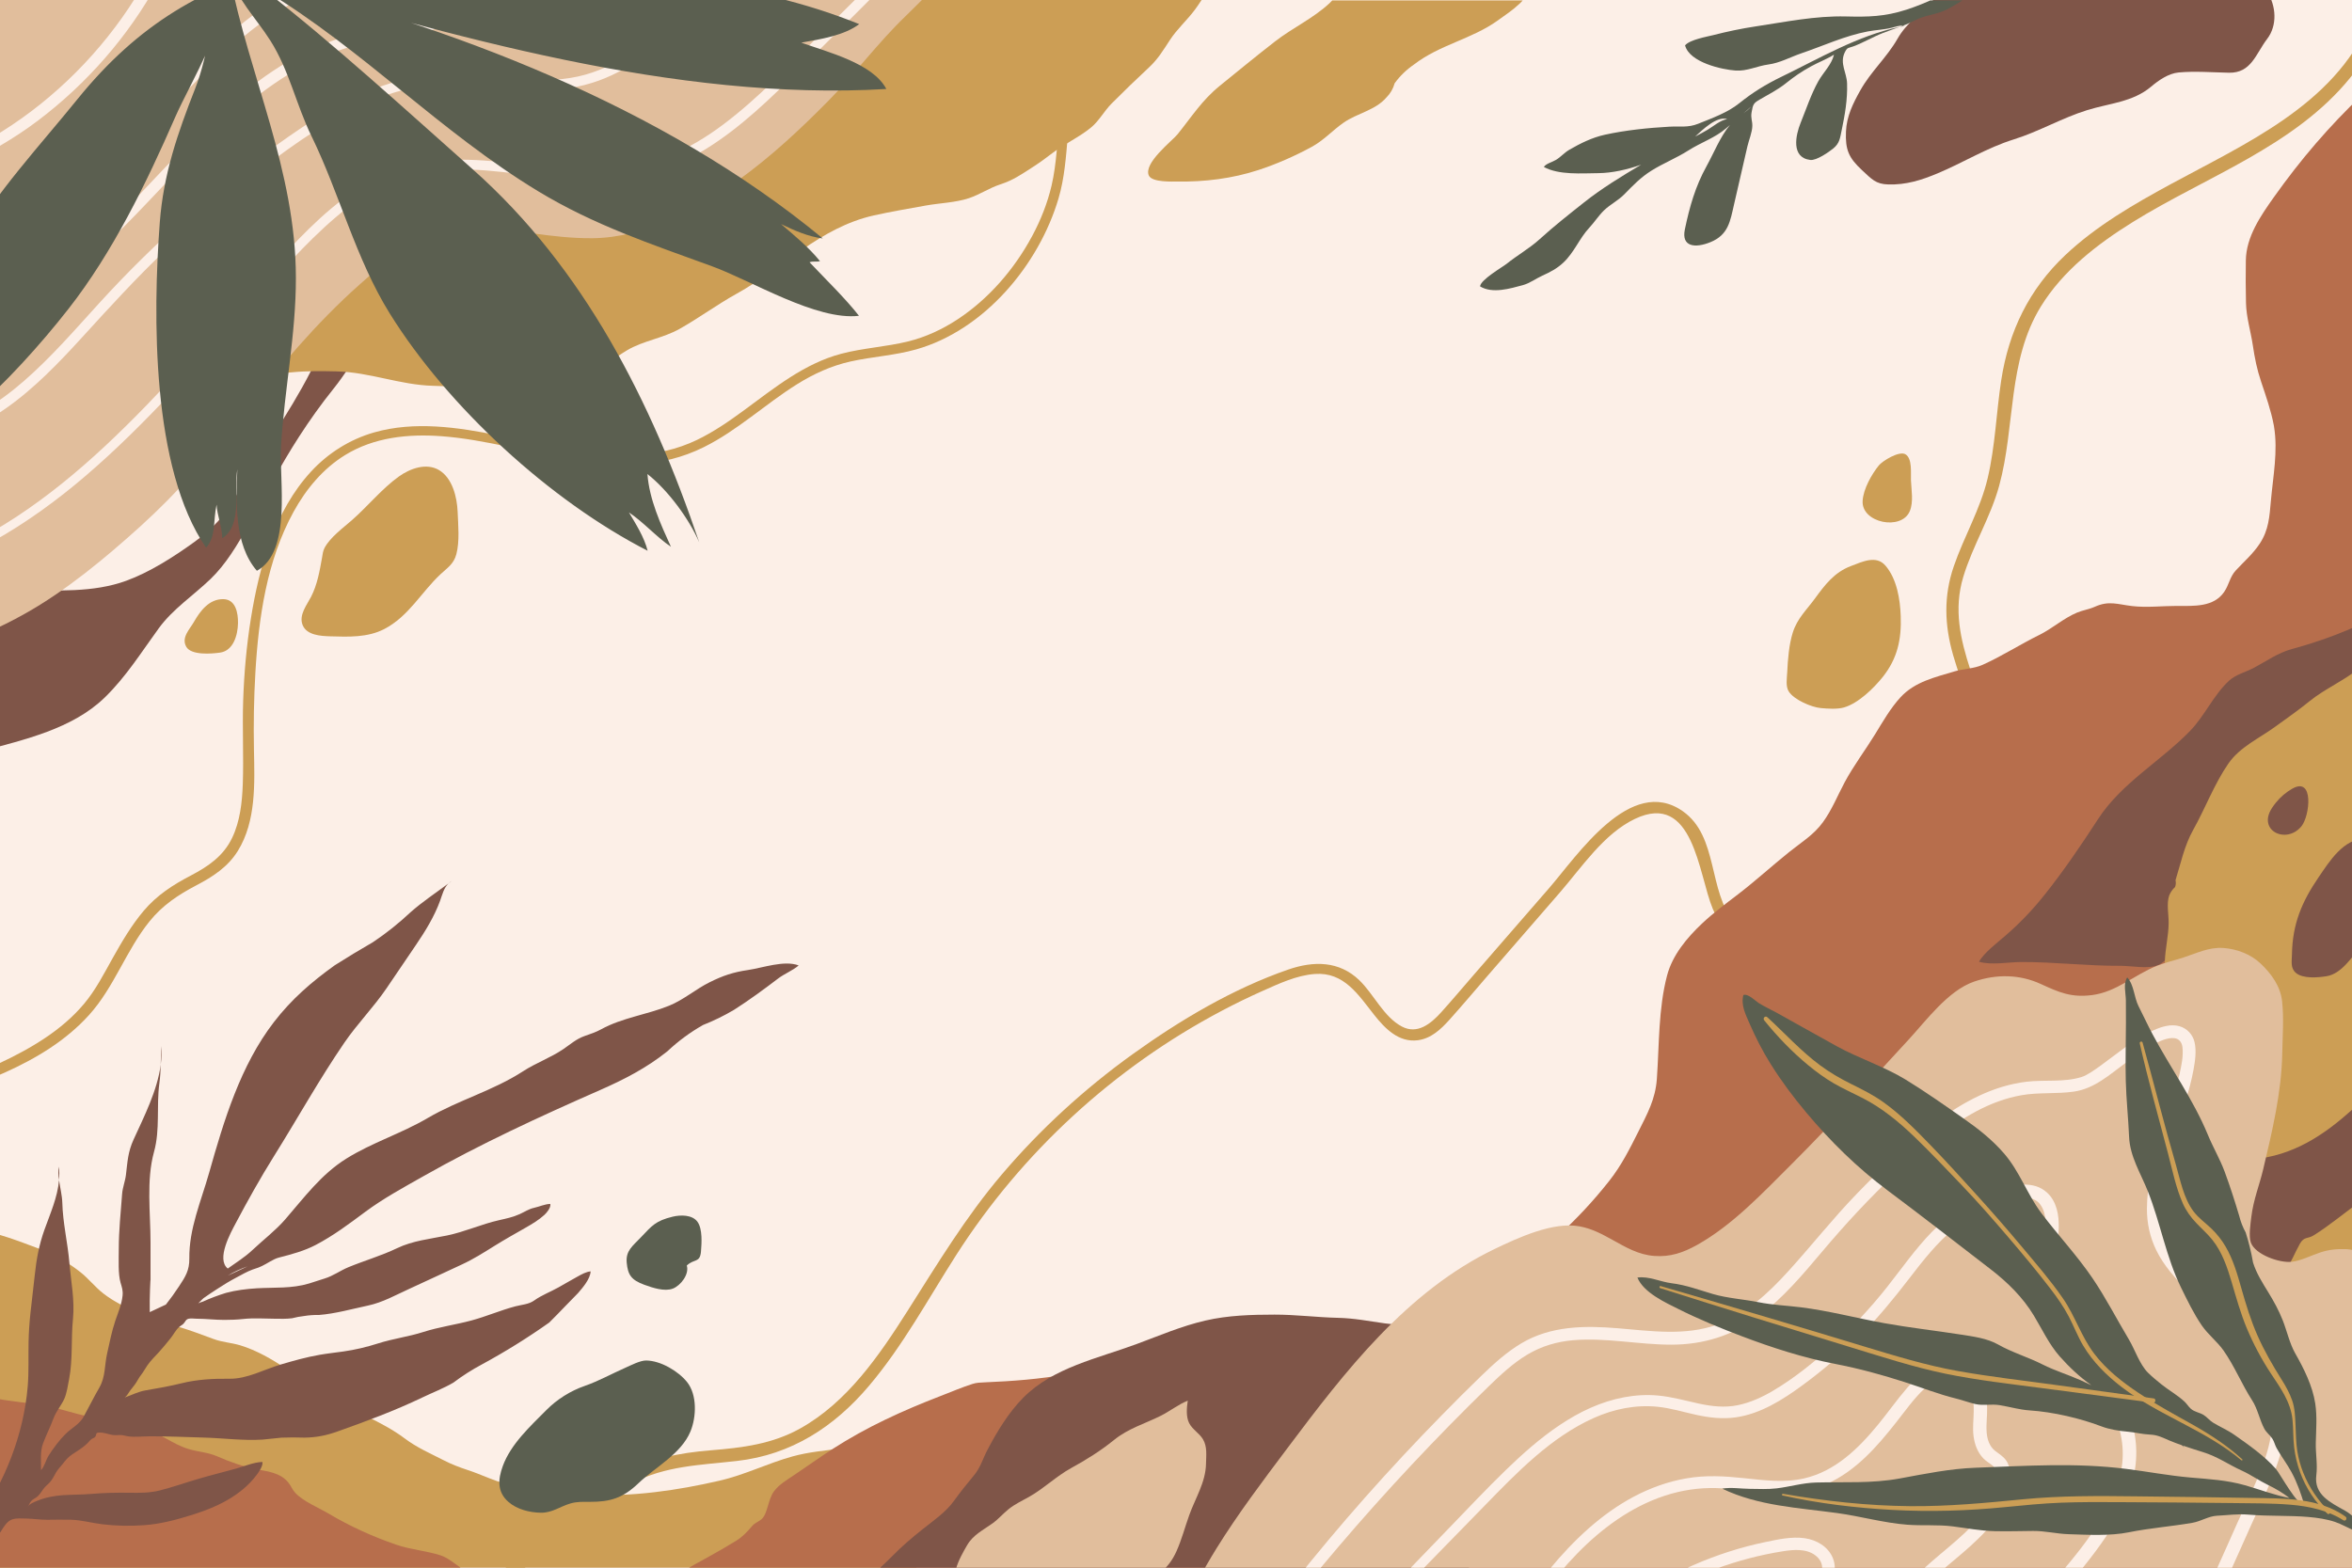 <?xml version="1.0" encoding="utf-8"?>
<!-- Generator: Adobe Illustrator 27.5.0, SVG Export Plug-In . SVG Version: 6.00 Build 0)  -->
<svg version="1.1" xmlns="http://www.w3.org/2000/svg" xmlns:xlink="http://www.w3.org/1999/xlink" x="0px" y="0px"
	 viewBox="0 0 750 500" style="enable-background:new 0 0 750 500;" xml:space="preserve">
<g id="BACKGROUND">
	<rect style="fill:#FCEFE7;" width="750" height="500"/>
</g>
<g id="OBJECTS">
	<g>
		<defs>
			<rect id="SVGID_1_" y="13.454" width="750" height="486.546"/>
		</defs>
		<clipPath id="SVGID_00000120528737607446074240000005651815968220327597_">
			<use xlink:href="#SVGID_1_"  style="overflow:visible;"/>
		</clipPath>
		<g style="clip-path:url(#SVGID_00000120528737607446074240000005651815968220327597_);">
			<path style="fill:#CC9E55;" d="M755.521,7.039c-11.335,26.446-39.604,38.8-63.356,51.716
				c-11.836,6.436-23.732,13.304-33.587,22.604c-11.539,10.891-18.044,24.289-20.435,39.952c-1.584,10.38-1.904,20.984-4.323,31.228
				c-2.33,9.87-7.538,18.576-10.809,28.104c-3.28,9.552-2.952,18.771-0.174,28.398c2.73,9.46,7.077,18.773,6.963,28.803
				c-0.219,19.135-15.862,33.765-29.622,44.974c-10.967,8.934-34.215,26.766-47.109,11.455c-8.481-10.071-5.034-27.48-16.433-35.523
				c-16.637-11.739-33.694,14.19-42.684,24.536c-7.997,9.204-15.993,18.408-23.99,27.612c-3.453,3.974-6.84,8.02-10.369,11.926
				c-3.276,3.626-7.575,7.212-12.564,4.581c-5.825-3.072-8.94-10.314-13.578-14.776c-6.441-6.197-14.567-6.193-22.671-3.394
				c-17.625,6.089-34.534,16.147-49.615,26.993c-15.38,11.061-29.475,23.964-41.747,38.401
				c-11.509,13.54-20.564,28.566-30.056,43.517c-9.01,14.191-19.181,29.068-34.207,37.453c-8.944,4.992-18.458,6.148-28.528,6.963
				c-10.013,0.81-19.368,2.643-28.257,7.501c-8.76,4.788-16.399,11.393-23.795,18.027c-7.786,6.984-15.574,13.952-23.575,20.692
				c-33.054,27.845-68.552,52.78-105.933,74.472c-9.189,5.332-18.498,10.467-27.838,15.529c-2.202,1.193-0.257,4.473,1.956,3.346
				c38.61-19.671,75.223-43.626,109.51-70.08c16.854-13.004,32.965-26.822,48.803-41.034c7.441-6.676,15.112-13.29,24.018-17.953
				c10.654-5.577,21.792-5.776,33.463-7.1c17.34-1.967,31.055-10.848,42.187-24.031c10.789-12.777,18.752-27.581,27.725-41.613
				c20.986-32.821,50.401-59.854,84.865-78.018c4.161-2.193,8.388-4.263,12.685-6.175c5.305-2.361,10.962-5.059,16.841-5.485
				c9.302-0.674,13.835,6.632,18.911,13.047c3.468,4.383,7.842,8.88,13.924,8.089c4.185-0.545,7.279-3.431,9.991-6.438
				c4.179-4.634,8.189-9.432,12.278-14.146c7.67-8.842,15.34-17.685,23.01-26.527c6.991-8.059,14.048-18.781,23.955-23.494
				c18.705-8.899,20.245,17.762,24.778,28.606c15.499,37.077,64.925-7.754,77.781-25.316c4.938-6.746,8.569-14.475,9.503-22.846
				c1.075-9.633-2.07-18.764-5.036-27.777c-3.282-9.974-5.448-19.498-2.342-29.817c3.015-10.017,8.699-18.995,11.463-29.115
				c5.19-19.001,2.599-39.769,13.275-57.132c7.058-11.478,17.994-19.907,29.286-26.931c23.228-14.451,51.62-24.169,69.331-46.002
				c4.035-4.974,7.202-10.406,9.559-16.36C759.723,6.527,756.358,5.088,755.521,7.039z"/>
			<path style="fill:#CC9E55;" d="M320.25,459.875c-12.574-0.684-24.69-0.883-37.282-0.05c-4.942,0.327-9.668,1.512-14.561,2.142
				c-5.322,0.685-10.6,1.126-15.786,2.57c-7.898,2.2-15.103,5.853-23.154,7.705c-6.942,1.597-13.495,2.814-20.534,3.655
				c-15.712,1.877-31.484,1.144-46.922-2.468c-4.422-1.035-8.497-3.146-12.802-4.554c-2.712-0.887-5.151-1.817-7.687-3.121
				c-4.436-2.281-8.493-3.988-12.51-7.004c-7.25-5.444-16.267-8.553-24.075-13.159c-9.035-5.328-18.036-13.37-28.274-16.493
				c-2.879-0.878-5.702-0.972-8.584-2.041c-3.657-1.357-7.235-2.708-10.987-3.834c-7.769-2.332-17.684-5.646-24.155-10.686
				c-2.684-2.091-4.74-4.813-7.436-6.909c-4.082-3.174-8.566-5.69-13.406-7.497c-6.015-2.245-12.741-4.901-19.171-5.86
				c-0.452,1.562-0.072,3.282,0.124,4.858c0.588,4.71,1.516,9.386,1.884,14.125c1.034,13.321,0.192,26.892,0.192,40.244
				c0,16.648,0.099,33.3-0.011,49.947c-0.043,6.476,1.145,12.639,1.136,19.113c-0.005,3.373-1.392,8.423,2.696,9.117
				c4.057,0.689,8.954-0.051,13.045-0.051c9.229,0,18.458,0,27.687,0c16.99,0,33.98,0.01,50.97-0.053
				c23.332-0.087,46.491,2.228,69.804,2.387c18.773,0.128,37.555-0.079,56.329-0.084c10.12-0.003,20.324,0.421,30.429-0.228
				c2.967-0.19,8.126,0.089,10.583-1.599c0.682-0.469,0.536-1.09,1.141-1.449c3.385-2.013,10.533-1.271,14.066-1.223L320.25,459.875
				z"/>
			<path style="fill:#B76E4C;" d="M794.432,407.633c0.502-3.924,1.028-7.845,1.443-11.777c0.547-5.182,0.274-10.431,0.224-15.632
				c-0.045-4.722,0.888-9.222,1.463-13.898c0.592-4.811,0.417-9.69,1.031-14.481c0.586-2.957,1.199-5.91,1.84-8.856
				c0.313-3.51,0.384-7.026,0.214-10.548c-0.101-12.603-0.453-25.131-1.568-37.697c-1.005-11.323-4.55-22.225-6.718-33.326
				c-3.048-15.607-1.899-31.852-2.67-47.663c-0.544-11.155-1.545-22.275-1.47-33.45c0.091-13.603-0.122-27.121-0.803-40.711
				c-0.996-19.863-2.263-38.998-5.637-58.694c-3.121-16.554-6.227-33.111-9.317-49.671c-0.479-6.219-1.93-12.144-4.354-17.777
				c-2.046,6.898-9.851,11.998-14.773,16.689c-10.693,10.19-19.746,20.768-28.258,32.76c-4.223,5.949-8.822,12.62-8.932,20.17
				c-0.065,4.493-0.067,9.095,0.048,13.588c0.119,4.634,1.494,8.892,2.166,13.399c0.629,4.213,1.313,7.675,2.669,11.718
				c1.507,4.494,3.146,9.167,4.024,13.822c0.029,0.151,0.055,0.302,0.079,0.453c1.296,7.859-0.306,15.89-0.999,23.7
				c-0.447,5.039-0.683,9.281-3.559,13.637c-2.157,3.267-4.986,5.699-7.625,8.532c-1.892,2.031-2.139,4.51-3.654,6.776
				c-3.366,5.035-9.762,4.554-15.112,4.554c-4.638,0-9.623,0.588-14.21,0.058c-4.817-0.557-7.444-1.827-12.018,0.228
				c-1.823,0.819-3.818,1.083-5.665,1.857c-4.282,1.795-7.865,5.082-12.067,7.146c-6.064,2.98-11.856,6.738-18.008,9.495
				c-2.88,1.291-5.926,1.187-8.893,2.083c-6.231,1.883-12.719,3.286-17.322,8.302c-3.16,3.443-5.646,7.798-8.071,11.75
				c-3.144,5.126-6.863,10.018-9.701,15.318c-2.316,4.325-4.054,8.783-6.964,12.779c-2.964,4.071-6.898,6.394-10.783,9.516
				c-5.487,4.409-10.664,9.151-16.259,13.444c-3.961,3.039-7.861,5.905-11.484,9.324c-4.797,4.527-9.429,10.057-11.14,16.544
				c-2.806,10.639-2.491,22.161-3.267,33.031c-0.462,6.462-3.026,11.078-5.866,16.744c-2.787,5.559-5.426,10.827-9.312,15.758
				c-9.94,12.61-22.13,23.852-35.871,32.108c-9.919,5.96-20.968,11.689-31.623,16.129c-5.402,2.251-11.519,5.104-17.359,5.754
				c-16.049,1.787-32.332-1.042-48.397-0.134c-5.023,0.284-9.864,1.829-14.798,2.679c-8.297,1.428-16.452,3.59-24.73,5.106
				c-8.701,1.594-17.487,2.246-26.313,2.617c-1.4,0.059-2.628,0.081-3.974,0.512c-3.355,1.074-6.809,2.548-10.113,3.824
				c-12.122,4.679-23.584,9.884-34.513,16.941c-4.134,2.669-8.12,5.55-12.21,8.284c-2.298,1.536-4.808,2.984-6.483,5.243
				c-1.889,2.546-1.959,7.179-3.964,8.873c-1.06,0.896-1.989,1.007-3.045,2.243c-1.513,1.772-2.957,3.318-4.961,4.569
				c-5.749,3.587-11.632,6.612-17.526,9.983c-5.876,3.361-10.463,6.749-17.227,7.787c-5.381,0.826-10.677-0.424-16.04-0.79
				c-11.908-0.812-23.46-1.907-34.425-6.741c-3.29-1.45-5.78-4.507-9.21-5.585c-4.606-1.448-9.356-1.758-14.055-3.371
				c-7.484-2.569-14.739-5.87-21.541-9.912c-3.315-1.97-8.026-3.822-10.658-6.649c-0.872-0.937-1.314-2.162-2.101-3.159
				c-2.458-3.114-6.277-3.58-9.972-4.287c-4.394-0.841-8.823-2.418-12.834-4.182c-2.869-1.262-6.103-1.414-9.085-2.32
				c-2.675-0.813-4.83-2.04-7.205-3.359c-7.46-4.142-16.54-5.53-24.833-7.074c-4.573-0.852-8.935-2.493-13.507-3.341
				c-5.642-1.046-11.4-1.345-17.013-2.562c-2.714-0.588-9.59-1.954-11.32,0.174c-2.329,2.863,2.083,13.361,2.494,16.269
				c1.443,10.191,0.487,20.578,1.319,30.827c1.072,13.202-0.677,26.704,1.439,39.757c0.938,5.788-1.738,9.136,4.756,10.984
				c12.395,3.525,27.281,1.583,39.886,1.56c12.138-0.022,24.275-0.007,36.413-0.009c10.871-0.002,21.821,0.452,32.675-0.224
				c7.432-0.463,14.832-1.903,22.156-3.149c7.98-1.357,16.187-2.363,24.299-2.282c7.489,0.075,14.939,0.216,22.354-1.095
				c4.018-0.711,7.292-1.153,11.396-1.125c3.768,0.026,6.915-0.085,10.184-1.029c4.769-1.377,11.89-0.093,16.876-0.096
				c2.427-0.001,5.156,0.342,7.532-0.098c2.033-0.377,3.908-1.431,5.908-1.898c5.617-1.31,11.331,0.47,16.875-0.514
				c5.259-0.933,10.412-0.687,15.792-0.565c40.74,0.927,81.485,1.872,122.202,3.512c31.786,1.28,63.659,2.717,95.473,2.992
				c30.808,0.266,61.629-0.124,92.44-0.036c19.268,0.055,39.017,1.356,58.155-1.201c11.862-1.585,23.523-4.34,35.365-6.038
				c25.642-3.675,51.488-5.787,77.053-9.959c17.373-2.835,34.819-4.713,52.354-6.221c2.082-0.179,10.893,0.173,11.333-2.474
				c-1.406-11.129-2.812-22.258-4.217-33.387c-1.64-12.985-3.28-25.97-4.921-38.954c-0.838-6.635-1.29-12.553-0.904-19.207
				C793.221,417.407,793.807,412.518,794.432,407.633z"/>
			<path style="fill:#7F5548;" d="M779.563,183.277c-6.135,5.255-13.851,9.157-20.937,12.928
				c-8.688,4.622-18.375,8.25-27.813,10.799c-4.356,1.177-8.191,3.919-12.117,5.999c-2.584,1.369-5.749,2.113-7.919,4.118
				c-4.928,4.554-7.766,11.231-12.485,16.075c-9.406,9.655-21.798,16.546-29.238,28.004c-5.374,8.276-11.038,16.629-17.216,24.354
				c-3.857,4.823-7.76,8.881-12.415,12.924c-2.604,2.261-6.531,5.183-8.39,8.241c3.84,1.202,9.456,0.13,13.408,0.114
				c10.638-0.043,21.216,1.274,31.84,1.209c3.15-0.019,8.779,1.104,11.895-0.224c3.177-1.354,5.881-6.429,8.254-8.598
				c5.828-5.326,11.345-10.837,17.975-15.191c8.245-5.414,16.169-11.256,24.232-16.93c13.83-9.733,26.52-21.248,38.362-33.35
				l7.875-56.25C782.828,179.075,781.576,181.553,779.563,183.277z"/>
			<path style="fill:#CC9E55;" d="M790.509,144.594c0.294,3.146-0.333,5.487-1.443,8.595c-3.124,8.746-7.432,17.27-12.063,25.293
				c-4.139,7.171-8.626,13.646-13.61,20.246c-3.544,4.693-6.375,10.494-10.966,14.291c-4.942,4.088-11.031,6.603-16.057,10.692
				c-3.553,2.891-7.275,5.466-10.982,8.157c-5.087,3.693-11.144,6.358-14.831,11.698c-4.468,6.47-7.369,14.291-11.226,21.171
				c-2.765,4.932-3.931,10.583-5.605,16c0.173,0.744,0.121,1.472-0.156,2.184c-0.828,0.758-1.452,1.663-1.87,2.715
				c-0.886,2.616-0.143,6.015-0.166,8.75c-0.036,4.162-1.08,8.128-1.213,12.271c-0.115,3.6-0.07,6.962-0.478,10.552
				c-0.833,7.334-1.789,14.887-6.137,21.084c-2.877,4.1-5.44,8.573-8.938,12.187c-4.917,5.08-10.417,9.233-14.844,14.847
				c-9.397,11.919-16.467,26.11-21.209,40.48c-1.394,4.225-1.206,8.004-2.953,12.014c-0.736,1.691-0.36,2.859-0.555,4.658
				c-0.257,2.372-2.93,5.703-2.379,8.025c0.815,3.429,5.535,2.024,8.139,1.987c13.23-0.185,26.136,4.83,38.817,7.985
				c14.984,3.728,30.124,6.526,45.171,9.933c10.283,2.329,20.195,2.634,30.724,2.506c17.236-0.209,35.121-0.082,52.108-3.335
				c5.431-1.04,14.551-2.053,17.974-6.858c1.271-1.784,1.704-3.921,2.996-5.629L790.509,144.594z"/>
			<path style="fill:#7F5548;" d="M396.75,517.25c3.703,0.411,7.86-0.895,11.412-1.724c10.743-2.507,20.952-6.848,31.356-10.442
				c6.588-2.276,13.088-4.186,18.533-8.698c3.865-3.203,6.922-6.821,11.078-9.825c4.593-3.32,9.615-5.951,14.295-9.118
				c4.389-2.971,8.048-6.838,12.439-9.763c3.46-2.305,7.361-4.123,11.222-5.63c2.502-0.976,5.037-2.066,7.737-2.254
				c4.555-0.318,8.964,0.566,13.504-0.42c5.098-1.107,9.525-1.764,14.738-1.722c5.311,0.043,11.129-0.032,15.994-2.483
				c2.665-1.343,3.731-3.284,5.677-5.343c4.024-4.259,9.858-7.021,14.177-11.108c6.605-6.251,9.429-15.873,13.928-23.675
				c4.342-7.529,8.273-15.593,13.132-22.785c2.244-3.321,5.228-5.961,7.286-9.399c1.451-2.424,2.779-3.889,4.788-5.918
				c4.192-4.234,9.476-7.28,14.331-10.744c2.768-1.975,5.59-2.589,8.609-3.849c3.164-1.322,5.505-3.304,8.935-4.084
				c1.729-0.393,3.728-0.396,5.385-1.015c1.582-0.591,2.755-1.84,4.762-2.05c3.204-0.335,7.3,1.194,10.143,2.579
				c3.982,1.939,7.359,3.228,11.894,3.913c6.857,1.036,13.045,3.9,19.802,5.117c5.155,0.929,11.261,3.32,16.489,2.893
				c25.187-2.061,39.873-26.143,57.255-41.085c7.754-6.666,16.746-12.375,25.691-17.326c5.091-2.818,9.675-5.608,14.533-8.73
				c2.849-1.831,7.025-4.488,10.475-4.661c1.891,2.274,1.139,6.07,1.413,8.811c0.417,4.178,1.05,8.14,1.015,12.362
				c-0.012,1.426-0.503,5.176-0.084,6.776c0.275,1.051,1.086,1.358,1.263,2.34c0.396,2.198-0.743,3.159-2.406,4.203
				c-2.951,1.853-6.167,3.544-9.22,5.237c-6.251,3.465-11.502,7.442-17.399,11.478c-6.839,4.68-14.154,8.315-20.699,13.45
				c-5.093,3.996-9.503,8.992-14.721,12.771c-3.894,2.82-8.315,4.789-12.271,7.499c-5.249,3.596-10.167,7.905-15.538,11.215
				c-1.795,1.106-3.006,0.309-4.312,2.621c-1.717,3.041-2.691,5.977-4.967,8.932c-4.286,5.568-9.882,10.014-13.548,16.025
				c-3.966-0.021-8.784-5.45-11.228-8.043c-5.832-6.188-12.428-11.99-16.893-19.221c-2.692-4.36-6.463-8.012-11.174-10.133
				c-5.609-2.525-11.842-5.186-17.841-6.523c-4.601-1.025-9.081-1.147-13.761-1.096c-3.946,0.043-7.334,2.725-9.319,6.212
				c-2.719,4.777-4.07,10.402-6.786,15.141c-3.142,5.482-5.765,12.292-10.806,16.355c-4.395,3.542-9.326,6.677-13.368,10.647
				c-3.916,3.846-6.333,10.009-8.923,14.807c-3.533,6.547-5.758,13.732-9.578,20.115c-1.21,2.022-2.168,4.433-3.94,5.999
				c-2.375,2.099-6.677,3.386-9.777,3.951c-3.658,0.666-7.62,0.158-11.314,0.162c-4.368,0.005-8.814,0.335-13.163-0.184
				c-6.661-0.795-12.957-1.96-19.703-2.207c-5.265-0.193-10.451-1.055-15.725-1.002c-3.013,0.03-6.337-0.397-9.322-0.054
				c-3.523,0.404-6.887,4.305-9.87,6.259c-2.818,1.846-5.537,3.669-7.904,6.092c-2.92,2.991-4.729,6.753-7.485,9.895
				c-5.414,6.173-9.95,12.758-14.147,19.794c-3.058,5.127-7.022,9.276-12.048,12.463c-2.98,1.89-6.134,3.545-9.219,5.257
				c-1.432,0.794-3.68,3.858-5.457,3.321L396.75,517.25z"/>
			<path style="fill:#7F5548;" d="M741.922,311.348c4.757-0.772,8.096-6.189,10.977-9.597c3.094-3.661,4.029-6.734,4.38-11.365
				c0.348-4.584,6.641-23.118-2.895-22.998c-7.107,0.09-11.492,7.21-15.065,12.445c-5.304,7.77-8.31,14.841-8.47,24.597
				c-0.036,2.197-0.547,4.357,1.303,5.901C734.423,312.225,739.252,311.782,741.922,311.348z"/>
			<path style="fill:#7F5548;" d="M724.473,257.715c-4.733,7.241,4.617,11.685,9.417,5.801c2.677-3.281,4.061-15.955-2.923-11.977
				c-2.037,1.16-3.764,2.643-5.218,4.428C725.297,256.521,724.872,257.104,724.473,257.715z"/>
			<path style="fill:#5B5F50;" d="M174.263,449.689c3.359-3.388,7.657-6.086,12.167-7.655c4.531-1.576,8.618-3.886,13.029-5.824
				c1.727-0.759,4.676-2.316,6.601-2.292c4.606,0.056,10.177,3.362,12.994,6.832c3.298,4.064,3.029,11.206,1.115,15.808
				c-2.979,7.163-11.124,11.288-16.575,16.501c-4.957,4.74-8.997,5.963-15.532,5.941c-2.159-0.007-4.052-0.099-6.149,0.509
				c-3.366,0.977-5.813,3.019-9.462,2.959c-3.631-0.06-7.615-1.064-10.365-3.484c-3.595-3.163-3.293-7.185-1.764-11.382
				C162.887,460.562,169.101,454.895,174.263,449.689z"/>
			<path style="fill:#5B5F50;" d="M219,403.625c0.856,2.798-1.947,6.388-4.44,7.361c-2.638,1.03-6.502-0.269-9.109-1.222
				c-4.166-1.523-5.246-3.179-5.604-7.051c-0.351-3.797,1.829-5.246,4.528-8.087c3.522-3.707,4.709-5.274,10.125-6.576
				c2.55-0.613,6.271-0.658,7.924,1.656c1.617,2.264,1.324,6.81,1.098,9.474C223.209,402.873,221.36,401.386,219,403.625z"/>
			<path style="fill:#CC9E55;" d="M600.373,215.908c-2.893,3.628-7.823,8.43-12.397,9.737c-2.147,0.613-5.244,0.387-7.393,0.188
				c-2.903-0.268-8.494-2.606-10.205-5.317c-1.035-1.64-0.556-4.267-0.471-6.128c0.186-4.047,0.562-8.83,1.79-12.69
				c1.409-4.428,4.313-7.085,6.97-10.708c3.2-4.364,6.185-8.447,11.611-10.479c3.583-1.342,8.008-3.554,10.965-0.098
				c3.652,4.269,4.667,10.751,4.857,16.109C606.359,203.835,605.081,210.005,600.373,215.908z"/>
			<path style="fill:#CC9E55;" d="M593.95,159.742c-0.428,7.067,12.437,9.605,15.042,3.27c1.231-2.993,0.502-6.691,0.369-9.809
				c-0.094-2.184,0.499-6.941-1.735-8.302c-2.005-1.222-7.381,2.151-8.492,3.523C596.799,151.307,594.18,155.954,593.95,159.742z"/>
		</g>
	</g>
	<g>
		<defs>
			<rect id="SVGID_00000035510246901309121190000014960743871366863239_" width="375" height="358.5"/>
		</defs>
		<clipPath id="SVGID_00000113352636951880511990000002683661238514428350_">
			<use xlink:href="#SVGID_00000035510246901309121190000014960743871366863239_"  style="overflow:visible;"/>
		</clipPath>
		<path style="clip-path:url(#SVGID_00000113352636951880511990000002683661238514428350_);fill:#CC9E55;" d="M457.189-34.954
			c-24.011,12.953-52.178,12.823-77.223,22.82c-10.307,4.114-20.264,9.747-28.044,17.772c-8.741,9.016-12.778,19.92-14.074,32.278
			c-0.742,7.078-0.896,14.251-2.511,21.21c-1.305,5.62-3.447,11.019-6.171,16.098c-5.64,10.517-13.762,19.995-23.758,26.59
			c-4.871,3.214-10.171,5.684-15.845,7.084c-7.017,1.732-14.299,2.08-21.292,3.926c-11.798,3.115-21.32,10.904-30.962,17.985
			c-4.789,3.518-9.706,6.927-15.075,9.51c-6.301,3.032-13.154,4.536-20.121,4.848c-14.675,0.657-28.927-3.376-43.168-6.278
			c-12.9-2.629-26.785-4.66-39.69-0.957c-7.703,2.21-14.618,6.565-20.046,12.446c-11.659,12.63-16.567,30.405-19.219,46.98
			c-1.379,8.616-2.151,17.323-2.447,26.041c-0.302,8.907,0.194,17.821-0.125,26.721c-0.207,5.774-0.861,11.798-3.379,17.077
			c-2.792,5.853-7.638,9.141-13.225,12.063c-5.697,2.98-10.765,6.245-14.961,11.196c-3.864,4.56-6.895,9.73-9.812,14.925
			c-2.855,5.085-5.519,10.379-9.303,14.855c-3.517,4.162-7.707,7.699-12.222,10.73c-9.344,6.273-19.869,10.59-30.3,14.687
			c-4.88,1.917-9.768,3.801-14.599,5.841c-1.34,0.566-0.377,2.888,0.999,2.37c19.995-7.524,42.919-13.72,57.763-30.115
			c8.025-8.863,11.817-20.615,19.303-29.89c4.152-5.144,9.146-8.462,14.945-11.497c5.226-2.734,10.034-5.843,13.208-10.961
			c5.899-9.512,5.351-21.599,5.144-32.349c-0.156-8.155-0.02-16.305,0.451-24.449c1.01-17.488,3.64-35.82,12.187-51.376
			c3.973-7.231,9.372-13.752,16.458-18.105c9.223-5.665,20.078-6.78,30.693-5.999c27.786,2.044,56.536,16.96,83.661,3.492
			c10.736-5.331,19.534-13.678,29.638-20.009c5.349-3.352,10.985-5.944,17.168-7.319c6.906-1.536,14.039-1.907,20.864-3.834
			c21.791-6.151,39.168-26.945,45.439-48.164c3.864-13.073,1.83-27.253,6.715-40.067c4.176-10.956,12.968-19.385,22.813-25.384
			c22.322-13.602,48.939-14.599,73.356-22.298c6.357-2.004,12.55-4.498,18.421-7.663C460.705-33.123,459.05-35.958,457.189-34.954z"
			/>
	</g>
	<g>
		<defs>
			<rect id="SVGID_00000094601173563802801670000003889816647280028050_" width="394.275" height="258.007"/>
		</defs>
		<clipPath id="SVGID_00000044859619856514842600000000197273339976117690_">
			<use xlink:href="#SVGID_00000094601173563802801670000003889816647280028050_"  style="overflow:visible;"/>
		</clipPath>
		<g style="clip-path:url(#SVGID_00000044859619856514842600000000197273339976117690_);">
			<path style="fill:#7F5548;" d="M-29.625,242.25c5.311,4.561,18.521-1.217,23.769-2.652c13.563-3.709,28.944-7.075,39.309-17.187
				c6.797-6.632,11.663-14.466,17.2-22.062c4.469-6.13,11.1-10.499,16.5-15.697c4.862-4.68,8.553-10.862,11.808-16.709
				c5.382-9.666,10.447-19.488,16.47-28.775c3.407-5.253,6.926-10.214,10.85-15.098c3.51-4.369,6.326-9.026,9.569-13.57
				c4.054-5.68,9.017-11.257,12.393-17.364c3.655-6.611,6.593-13.882,12.883-18.537c2.211-1.636,4.807-3.718,7.565-4.389
				c2.911-0.708,6.637-0.08,9.623-0.085c5.242-0.009,9.906-0.022,14.999-1.647c2.938-0.937,5.107-2.17,7.633-3.922
				c3.603-2.498,7.578-4.076,11.435-6.112c4.381-2.313,8.589-4.651,12.989-6.879c1.651-0.836,3.467-1.454,5.054-2.346
				c2.109-1.186,3.661-2.967,6.107-3.647c5.04-1.401,10.06-2.882,14.835-5.305c1.956-0.992,4.319-1.564,6.138-2.75
				c4.156-2.71,6.18-9.086,7.808-13.447c3.78-10.129,8.345-19.885,12.511-29.811c2.054-4.894,4.978-7.911,8.359-11.771
				c-7.634,0.15-15.58,1.373-23.223,1.884c-4.605,0.307-10.56,1.249-15.056-0.143c-3.466,3.118-2.913,10.646-3.277,14.918
				c-0.407,4.782-1.924,8.812-3.379,13.338c-1.791,5.568-3.989,11.424-6.464,16.717c-1.123,2.401-3.608,5.626-5.979,6.844
				c-8.867,4.556-18.511,10.168-28.319,12.247c-6.171,1.308-12.328,2.388-18.603,3.047c-4.932,0.517-10.19,0.125-15.012,1.233
				c-5.649,1.298-10.608,4.538-15.888,6.634c-2.809,1.115-7.41,0.09-8.667,3.178c-0.085,1.057-0.15,2.115-0.195,3.175
				c-0.759,1.699-1.741,3.26-2.946,4.682c-1.98,3.464-3.089,7.757-4.544,11.447c-2.718,6.893-3.824,14.661-7.28,21.231
				c-2.735,5.199-5.58,10.262-8.277,15.555c-7.042,13.816-16.383,26.305-23.901,39.873c-3.408,6.151-7.543,10.444-13.32,14.605
				c-6.439,4.638-14.078,9.54-21.601,12.282c-10.61,3.868-22.231,3.043-33.338,3.012c-5.876-0.016-11.757,0.126-17.633,0.062
				c-8.214-0.09-16.295-1.275-24.528-1.183L-29.625,242.25z"/>
			<path style="fill:#CC9E55;" d="M-34.125,165.75c2.781,0.537,5.448-0.194,7.999-2.194c7.197-2.53,14.308-5.284,21.331-8.261
				c7.923-3.731,15.714-7.64,23.711-11.224c8.413-3.77,16.2-8.612,24.57-12.451c3.067-1.407,5.321-3.492,8.293-4.994
				c2.61-0.97,5.233-1.904,7.869-2.803c1.918-1.029,3.865-1.996,5.843-2.903c2.543-0.854,5.844-1.242,8.477-1.353
				c6.426-0.271,12.637-0.183,19.063-0.817c4.728-0.466,9.539-0.411,14.281-0.297c10.633,0.257,20.214,4.318,30.773,4.597
				c10.589,0.28,22.442,1.281,32.867-1.095c5.996-1.366,12.337-2.08,18.192-3.966c4.357-1.404,6.939-3.988,10.815-6.275
				c5.244-3.094,11.438-3.825,16.749-6.822c6.22-3.509,11.943-7.746,18.212-11.228c14.904-8.278,26.547-21.103,43.678-24.946
				c5.432-1.219,11.063-2.153,16.537-3.151c4.435-0.809,9.529-0.927,13.832-2.358c3.461-1.152,6.467-3.247,9.993-4.4
				c4.083-1.336,6.443-3.008,10.007-5.287c2.36-1.509,4.377-2.97,6.606-4.684c3.896-2.996,8.602-5.084,12.359-8.191
				c2.566-2.123,4.186-5.264,6.54-7.625c3.898-3.909,7.909-7.799,11.951-11.554c2.854-2.652,4.534-5.496,6.664-8.748
				c2.31-3.527,5.444-6.263,7.942-9.627c2.601-3.502,4.471-7.208,7.532-10.391c2.599-2.704,5.826-4.759,8.322-7.531
				c-7.653,1.19-14.911,4.467-22.582,5.735c-5.205,0.505-10.397,1.115-15.578,1.83c-7.978,1.491-16.016,2.501-24.115,3.031
				c-15.973,0.886-32.163,0.123-48.154,0.082c-13.568-0.035-27.039,0.835-40.596,1.129c-14.462,0.313-28.605,2.409-43.009,3.235
				c-10.671,0.612-21.15,0.251-31.826,1.287c-17.708,1.719-35.497,1.085-53.272,1.167c-6.846,0.032-13.54-1.034-20.356-1.225
				C91.282,1.27,85.118,1.5,78.999,1.5c-6.59,0-13.235,0.255-19.822,0.054C54.112,1.4,49.332,0.047,44.324-0.5
				C27.566-2.329,10.902-3-6-3L-34.125,165.75z"/>
			<path style="fill:#E1BE9C;" d="M313.39-10.875c-10.458,0.52-17.466,9.141-24.746,16.147
				c-8.763,8.433-16.101,18.399-24.664,27.062c-8.818,8.921-18.018,17.511-28.2,24.877c-13.295,9.619-30.111,18.584-46.773,18.765
				c-13.121,0.143-25.779-3.166-38.832-3.508c-14.831-0.389-24.905,8.9-35.446,18.23c-13.996,12.389-26.118,26.96-37.621,41.628
				c-9.991,12.74-20.502,24.859-32.536,35.722c-11.037,9.963-23.621,20.421-36.632,27.689c-8.104,4.527-16.005,8.165-25.09,10.028
				c-4.238,0.869-5.925,0.941-8.404-2.991c-2.044-3.242-1.18-3.318,0.762-6.984c2.197-4.145,2.875-8.365,3.779-13.024
				c1.799-9.267,3.952-18.486,5.146-27.848c1.686-13.216,1.103-26.586,2.385-39.854c1.477-15.292-0.028-30.718,0.673-46.086
				c0.128-2.819,0.965-5.184,1.241-7.913c0.358-3.537-0.058-7.397-0.058-10.946c0-13.564,0-27.128,0-40.692
				c0-5.664,0.136-11.344,0-17.005c-0.017-0.693-0.341-2.703-0.16-3.321c0.822-2.817,4.444-2.281,6.7-2.25
				c4.172,0.058,8.32-0.304,12.473-0.267c5.516,0.049,10.568,2.479,16.16,2.54c5.918,0.065,11.84,0,17.758,0
				c16.881,0,33.762,0,50.643,0c20.722,0,41.443,0,62.165,0c21.113,0,42.226,0,63.338,0c18.054,0,36.108,0,54.162,0
				c11.545,0,23.091,0,34.636,0C308.619-10.875,311.023-10.757,313.39-10.875z"/>
			<path style="fill:#FCEFE7;" d="M297.128-23.642c-12.952,1.124-25.527-3.733-38.458-2.97c-6.05,0.357-11.832,2.111-16.915,5.44
				c-5.04,3.3-9.257,7.672-13.264,12.126c-8.058,8.957-16.015,18.239-25.991,25.148c-4.813,3.333-10.046,6.052-15.689,7.667
				c-6.557,1.877-13.375,1.992-20.137,1.552c-6.961-0.452-13.883-1.442-20.862-1.628c-6.54-0.174-13.036,0.551-19.348,2.29
				c-12.481,3.439-23.792,10.166-34.337,17.516C70.073,58.872,49.749,76.814,31.64,96.676c-7.731,8.479-15.253,17.206-23.92,24.762
				c-8.231,7.176-17.745,13.387-28.676,15.288c-2.208,0.384-4.442,0.539-6.68,0.54c-1.973-8.5,2.678-17.104,8.843-22.805
				c7.342-6.79,16.887-10.546,25.447-15.48c14.017-8.079,25.851-19.357,37.027-30.922c11.193-11.583,21.896-23.738,34.261-34.114
				c5.953-4.996,12.324-9.523,19.205-13.154c7.693-4.06,15.84-6.602,24.375-8.201c9.869-1.849,20.165-2.931,29.246-7.524
				c7.315-3.7,14.018-9.744,16.674-17.688c0.649-1.942,0.982-3.972,1.092-6.014c0.069-1.281-1.206-1.923-2.291-1.745
				c-11.885,1.944-23.802,3.754-35.652,5.903c-10.978,1.991-21.898,4.535-32.185,8.94c-19.761,8.464-34.001,24.595-48.895,39.47
				C35.204,48.224,17.623,63.067-3.559,64.177c-4.114,0.215-9.16,0.305-12.546-2.472c-1.363-1.117-2.083-2.751-1.312-4.448
				c0.872-1.918,3.087-3.042,4.87-3.948c8.64-4.389,16.942-9.006,24.693-14.873c15.576-11.79,28.716-26.78,38.133-43.913
				c1.168-2.124,2.273-4.281,3.327-6.464c1.027-2.128-2.152-4-3.184-1.861C41.628,4.416,28.757,20.489,12.986,33.15
				C5.149,39.442-3.431,44.837-12.481,49.204c-3.742,1.806-8.369,4.079-8.876,8.738c-0.474,4.355,3.051,7.294,6.757,8.715
				c4.516,1.732,9.814,1.462,14.528,0.878c5.174-0.642,10.201-2.016,15.02-3.997c9.903-4.07,18.762-10.268,26.811-17.266
				C58.049,32.11,71.199,14.2,89.88,2.901c9.925-6.003,21.028-9.526,32.297-12.012c11.744-2.591,23.69-4.284,35.553-6.227
				c2.308-0.378,4.615-0.756,6.923-1.134c-1.304,7.517-7.097,13.475-13.552,17.244c-8.785,5.131-19.202,6.29-29.038,8.066
				c-8.696,1.57-17.024,3.974-24.947,7.928c-7.027,3.507-13.521,7.977-19.618,12.909C64.975,39.807,54.216,51.887,43.104,63.493
				C31.938,75.157,20.273,86.675,6.339,95.025c-8.498,5.093-17.818,8.831-25.563,15.124c-6.797,5.522-12.292,13.861-12.366,22.866
				c-0.018,2.171,0.328,4.339,0.981,6.407c0.232,0.734,0.874,1.237,1.648,1.254c23.084,0.516,40.715-17.272,55.153-33.095
				c8.704-9.539,17.36-19.054,26.747-27.939c9.816-9.292,20.147-18.049,30.943-26.182c10.37-7.812,21.143-15.455,33.082-20.695
				c5.989-2.628,12.353-4.606,18.852-5.444c6.842-0.883,13.753-0.36,20.591,0.28c6.898,0.646,13.838,1.436,20.775,0.976
				c6.237-0.414,12.223-1.933,17.885-4.579c10.717-5.007,19.486-13.4,27.416-22c7.993-8.668,15.472-19.89,26.985-24.125
				c12.329-4.535,25.727,0.235,38.232,1.406c1.857,0.174,3.718,0.263,5.579,0.266c-10.613,10.462-21.208,20.94-31.772,31.451
				c-9.906,9.857-19.589,20.219-30.787,28.646c-10.829,8.149-23.002,13.858-36.693,14.561c-14.095,0.723-28.014-2.455-42.045-3.141
				c-6.838-0.334-13.746-0.095-20.432,1.49c-6.467,1.533-12.554,4.398-18.08,8.061c-10.946,7.255-19.832,17.18-28.616,26.823
				c-16.882,18.532-33.059,37.788-51.424,54.903c-17.712,16.506-37.873,31.132-61.169,38.53c-2.864,0.91-5.761,1.703-8.685,2.396
				c-1.645,0.39-0.948,2.91,0.698,2.531c23.81-5.471,44.765-18.372,63.146-34.134c19.156-16.426,35.711-35.589,52.537-54.316
				c8.646-9.622,17.197-19.593,27.051-28.013c5.164-4.412,10.82-8.328,17.06-11.063c6.381-2.798,13.287-4.025,20.224-4.222
				c14.194-0.403,28.144,3.022,42.293,3.51c6.934,0.239,13.932-0.245,20.646-2.075c6.303-1.719,12.293-4.523,17.841-7.952
				c11.246-6.952,20.784-16.289,30.109-25.564c11.564-11.502,23.135-22.996,34.638-34.559c2.798-2.813,5.596-5.625,8.394-8.438
				C299.083-21.908,298.495-23.76,297.128-23.642z"/>
		</g>
	</g>
	<g>
		<defs>
			<rect id="SVGID_00000128483700671488479400000008121679629780473773_" x="198.21" y="249.965" width="551.79" height="250.035"/>
		</defs>
		<clipPath id="SVGID_00000068650173587542861240000000735559862318943150_">
			<use xlink:href="#SVGID_00000128483700671488479400000008121679629780473773_"  style="overflow:visible;"/>
		</clipPath>
		<g style="clip-path:url(#SVGID_00000068650173587542861240000000735559862318943150_);">
			<path style="fill:#7F5548;" d="M475.597,422.282c-6.161,0-12.323,0-18.484,0c-5.08,0-10.445,0.506-15.471-0.199
				c-5.194-0.729-9.778-1.653-15.073-1.774c-6.723-0.154-13.357-1.031-20.148-1.021c-7.372,0.01-14.822,0.219-22.055,1.894
				c-7.627,1.766-14.626,4.783-21.9,7.48c-12.384,4.593-26.592,7.455-36.174,17.12c-4.669,4.71-8.317,10.75-11.412,16.629
				c-1.533,2.912-2.179,5.575-4.286,8.118c-2.243,2.707-4.331,5.29-6.382,8.137c-2.645,3.672-6.526,6.289-10.038,9.087
				c-3.435,2.737-6.522,5.366-9.63,8.528c-4.409,4.485-9.441,8.779-14.985,11.837c-4.919,2.713-10.924,3.872-15.464,7.227
				c4.242,3.009,9.255,3.684,15.036,2.024c7.023,0.342,14.047,0.684,21.07,1.026c10.734,0.556,21.458,1.327,32.199,1.75
				c11.731,0.462,23.478,0.196,35.215,0.242c12.854,0.051,25.13-0.94,37.882-2.384c10.396-1.178,20.824-2.032,31.164-3.656
				c4.664-0.732,8.992-2.319,13.547-3.454c2.755-0.686,6.535-1.1,8.369-3.554L475.597,422.282z"/>
			<g>
				<path style="fill:#E1BE9C;" d="M771.743,428.094c-1.141-3.566-2.87-6.654-4.401-10.015c-1.814-3.983-2.735-7.657-5.704-11.084
					c-3.216-3.712-8.214-8.403-13.422-8.589c-2.931-0.105-5.455,0.115-8.256,1.025c-2.831,0.919-6.197,2.662-9.139,3.008
					c-3.857,0.454-11.699-2.267-13.08-6.153c-0.717-2.018-0.093-6.076,0.161-8.186c0.662-5.501,2.539-9.942,3.8-15.241
					c2.799-11.767,5.83-24.52,6.052-36.665c0.099-5.436,0.56-11.482-0.043-16.865c-0.534-4.765-3.347-8.682-6.839-12.003
					c-3.153-2.998-7.585-4.677-11.89-4.976c-4.631-0.321-8.506,1.662-12.789,3.056c-2.783,0.906-5.659,1.544-8.385,2.621
					c-7.115,2.811-12.856,8.345-20.71,9.345c-6.612,0.841-10.472-0.844-16.3-3.526c-6.796-3.127-14.209-3.207-21.292-0.779
					c-8.317,2.851-15.357,12.528-20.861,18.476c-12.333,13.328-24.451,26.911-37.326,39.726c-9.223,9.18-18.789,19.449-30.2,25.814
					c-4.394,2.451-8.515,3.861-13.59,3.489c-5.069-0.371-9.078-2.759-13.419-5.166c-3.414-1.893-6.505-3.545-10.398-4.271
					c-8.428-1.571-19.634,3.633-26.959,7.146c-28.229,13.541-47.894,39.173-66.248,63.624
					c-7.751,10.325-15.781,20.937-22.603,31.962c-4.166,6.733-7.843,13.722-11.653,20.659l363.241,20.013
					c3.058,0.277,12.07,2.042,16.143,1.04c0.492-0.121,1.167,0.186,1.636-0.132c0.884-0.599,1.768-3.159,2.171-3.998
					c1.576-3.278,2.878-6.642,3.553-10.239c0.926-4.94,1.519-9.926,2.559-14.855c2.159-10.237,5.113-20.292,7.426-30.494
					C776.562,460.06,776.721,443.653,771.743,428.094z"/>
				<g>
					<path style="fill:#FCEFE7;" d="M728.93,448.262c-0.945-10.892-6.831-19.621-14.517-27.042
						c-7.841-7.571-17.754-14.044-22.904-23.942c-4.465-8.581-2.485-18.316-0.464-27.296c1.399-6.217,3.902-12.215,5.748-18.307
						c1.051-3.469,2.037-6.977,2.681-10.548c0.511-2.837,0.963-5.887,0.315-8.742c-0.551-2.428-2.388-4.38-4.788-5.073
						c-2.735-0.79-5.629,0.111-8.136,1.213c-6.231,2.739-11.501,7.379-16.984,11.317c-1.896,1.361-4.266,3.087-6.146,3.673
						c-5.628,1.753-11.767,0.801-17.55,1.497c-10.634,1.28-20.225,6.461-28.689,12.802c-9.164,6.864-17.577,14.827-25.52,23.055
						c-7.536,7.806-14.232,16.312-21.512,24.342c-6.436,7.099-13.778,14.037-22.976,17.305c-10.234,3.635-21.21,1.975-31.762,1.108
						c-10.501-0.863-21.208-0.749-30.54,4.784c-4.707,2.791-8.8,6.51-12.718,10.296c-4.291,4.146-8.51,8.369-12.685,12.63
						c-16.708,17.053-32.624,34.956-47.447,53.673c-3.583,4.524-7.111,9.091-10.59,13.695c-1.159,1.534,1.492,3.603,2.685,2.072
						c14.424-18.513,29.648-36.43,45.696-53.556c8.009-8.547,16.209-16.922,24.615-25.078c3.8-3.687,7.704-7.34,12.263-10.082
						c4.527-2.722,9.568-4.194,14.82-4.619c10.441-0.846,20.814,1.457,31.246,1.436c10.13-0.021,19.461-2.896,27.611-8.955
						c7.837-5.826,14.133-13.333,20.392-20.755c7.355-8.722,15.079-17.087,23.404-24.896c7.873-7.385,16.133-14.711,25.712-19.821
						c4.529-2.417,9.363-4.243,14.429-5.135c5.533-0.974,11.194-0.344,16.747-1.157c6.486-0.95,11.277-5.351,16.392-9.112
						c2.785-2.047,5.61-4.078,8.643-5.748c2.108-1.161,4.672-2.441,6.992-2.171c1.511,0.176,2.38,1.379,2.551,2.899
						c0.313,2.781-0.299,5.683-0.903,8.382c-1.575,7.036-4.045,13.838-6.274,20.683c-2.32,7.126-4.103,14.855-4.155,22.368
						c-0.031,4.606,0.943,9.096,2.955,13.242c2.367,4.877,6.079,9.066,9.928,12.828c7.454,7.283,16.369,13.387,22.113,22.25
						c5.862,9.046,6.272,19.606,3.216,29.724c-1.531,5.067-3.702,9.9-5.933,14.69c-2.31,4.958-4.538,9.94-6.74,14.947
						c-4.858,11.049-10.06,21.947-15.594,32.673c-2.696,5.226-5.475,10.409-8.326,15.552c-1.354,2.443,2.392,4.633,3.744,2.189
						c5.943-10.743,11.556-21.667,16.815-32.762c5.005-10.56,9.597-21.309,14.48-31.926
						C725.671,469.288,729.864,459.023,728.93,448.262z"/>
					<path style="fill:#FCEFE7;" d="M669.469,436.968c-2.747-2.903-5.802-5.547-8.268-8.706c-2.335-2.991-3.853-6.449-4.707-10.132
						c-1.784-7.696-0.803-15.735-0.16-23.508c0.333-4.021,0.367-8.351-1.721-11.956c-1.37-2.364-3.688-4.054-6.372-4.59
						c-5.61-1.12-11.482,1.31-16.443,3.698c-5.87,2.826-11.143,6.397-15.711,11.075c-5.297,5.425-9.63,11.681-14.321,17.614
						c-5.137,6.498-10.793,12.582-16.906,18.171c-6.048,5.53-12.546,10.863-19.629,15.02c-3.48,2.043-7.179,3.72-11.151,4.529
						c-4.141,0.843-8.296,0.358-12.385-0.53c-4.305-0.936-8.542-2.147-12.944-2.559c-3.64-0.341-7.31-0.112-10.901,0.558
						c-14.779,2.76-27.176,13.031-37.676,23.201c-6.209,6.015-12.128,12.334-18.142,18.542c-6.534,6.745-13.04,13.515-19.557,20.277
						c-3.211,3.331-6.298,6.757-9.353,10.232c-0.894,1.017,0.491,2.428,1.494,1.494c6.704-6.247,13.062-12.819,19.471-19.366
						c6.459-6.598,12.903-13.21,19.345-19.824c10.314-10.589,21.097-21.82,34.805-27.964c6.372-2.856,13.351-4.28,20.329-3.573
						c4.191,0.425,8.256,1.693,12.359,2.588c4.156,0.906,8.328,1.397,12.563,0.795c7.95-1.131,14.987-5.615,21.336-10.276
						c6.55-4.809,12.738-10.106,18.465-15.871c5.587-5.624,10.578-11.717,15.406-17.993c4.439-5.771,8.965-11.606,14.645-16.225
						c4.26-3.464,9.531-6.212,14.687-8.1c2.412-0.883,4.932-1.62,7.461-1.615c2.043,0.004,3.949,0.572,5.152,2.251
						c2.181,3.043,1.751,7.3,1.441,10.808c-0.337,3.815-0.703,7.629-0.795,11.46c-0.183,7.597,0.735,15.57,4.918,22.106
						c2.154,3.366,5.011,6.178,7.821,8.987c2.916,2.914,5.646,5.943,7.851,9.443c3.722,5.908,5.597,12.602,4.869,19.586
						c-0.684,6.555-3.591,12.734-6.996,18.288c-3.786,6.175-8.368,11.81-13.044,17.325c-5.89,6.948-11.826,13.858-17.74,20.785
						c-5.904,6.916-11.717,13.921-17.722,20.75c-1.853,2.107-4.685,5.276-7.783,5.123c-2.378-0.118-2.372,3.579,0,3.697
						c4.02,0.199,7.023-1.702,9.737-4.536c3.077-3.213,5.85-6.758,8.738-10.141c6.119-7.168,12.238-14.335,18.357-21.503
						c5.507-6.451,11.15-12.813,16.341-19.525c4.507-5.828,8.647-11.961,11.481-18.792c2.666-6.427,3.807-13.367,2.645-20.268
						C679.423,449.875,674.933,442.741,669.469,436.968z"/>
					<path style="fill:#FCEFE7;" d="M628.256,493.166c6.622-5.992,13.686-13.696,12.765-23.315c-0.14-1.465-0.48-2.907-1.354-4.118
						c-0.929-1.288-2.224-2.028-3.451-2.983c-1.824-1.42-2.549-3.703-2.717-5.934c-0.196-2.622,0.216-5.247,0.149-7.874
						c-0.056-2.24-0.29-4.523-0.881-6.689c-0.857-3.144-2.64-6.342-5.732-7.736c-3.067-1.383-6.37-0.822-9.346,0.517
						c-3.757,1.691-6.962,4.646-9.632,7.729c-3.234,3.734-6.068,7.816-9.207,11.631c-6.249,7.594-13.598,14.822-23.488,17.114
						c-6.305,1.461-12.856,0.619-19.207-0.06c-6.175-0.66-12.24-1.016-18.391,0.061c-23.926,4.187-41.166,23.988-54.094,43.085
						c-1.705,2.518-3.347,5.054-4.873,7.684c-0.642,1.107,0.983,2.479,1.833,1.415c3.784-4.738,7.158-9.78,10.805-14.622
						c3.564-4.733,7.344-9.315,11.48-13.561c7.813-8.021,17.138-14.898,27.858-18.44c5.369-1.774,10.913-2.619,16.567-2.461
						c6.313,0.177,12.545,1.391,18.856,1.588c5.742,0.179,11.328-0.707,16.588-3.047c4.532-2.016,8.565-5.062,12.139-8.472
						c3.53-3.367,6.644-7.138,9.666-10.959c2.904-3.671,5.62-7.574,9.041-10.794c2.439-2.296,5.193-4.282,8.284-4.911
						c0.123-0.025,0.248-0.045,0.372-0.066c0.086-0.009,0.264-0.03,0.308-0.031c0.285-0.01,0.567-0.026,0.853-0.017
						c0.167,0.006,0.332,0.019,0.498,0.033c0.008,0.001,0.009,0,0.016,0.001c0.023,0.006,0.035,0.01,0.07,0.018
						c0.315,0.073,0.621,0.154,0.93,0.25c0.115,0.036,0.169,0.049,0.199,0.053c0.018,0.017,0.064,0.05,0.175,0.116
						c0.233,0.139,0.464,0.275,0.687,0.427c0.021,0.031,0.394,0.336,0.471,0.411c0.124,0.122,0.239,0.251,0.358,0.377
						c0.101,0.107,0.148,0.154,0.17,0.175c-0.008-0.003-0.005,0.012,0.058,0.102c1.989,2.856,2.339,6.729,2.293,10.409
						c-0.033,2.626-0.395,5.199-0.044,7.821c0.346,2.59,1.263,5.119,3.103,7.033c0.892,0.928,2.021,1.538,3.005,2.348
						c0.995,0.82,1.262,1.822,1.324,3.077c0.102,2.059-0.07,3.686-0.729,5.646c-1.302,3.874-4.154,7.319-7.02,10.272
						c-3.242,3.34-6.825,6.324-10.39,9.308c-3.602,3.015-7.019,6.134-10.349,9.448c-9.541,9.498-19.082,18.996-28.623,28.493
						c-2.31,2.3-4.555,4.648-6.763,7.046c-1.688,1.834,0.893,4.41,2.732,2.732c5.14-4.689,10.011-9.652,14.94-14.559
						c4.823-4.801,9.646-9.602,14.469-14.403c4.158-4.139,8.197-8.45,12.625-12.306
						C621.162,499.174,624.808,496.286,628.256,493.166z"/>
					<path style="fill:#FCEFE7;" d="M584.457,496.936c-1.49-3.646-5.161-5.795-8.938-6.33c-4.236-0.6-8.626,0.39-12.765,1.256
						c-3.869,0.809-7.696,1.823-11.459,3.032c-7.62,2.447-15.003,5.682-21.969,9.623c-3.865,2.187-7.647,4.574-11.203,7.237
						c-3.556,2.664-7.405,5.455-10.203,8.936c-0.844,1.051,0.242,2.914,1.566,2.03c3.055-2.039,5.798-4.555,8.772-6.718
						c2.995-2.177,6.069-4.254,9.237-6.171c6.258-3.787,12.869-6.978,19.736-9.499c6.908-2.537,14.07-4.43,21.342-5.572
						c3.408-0.535,7.448-0.896,10.357,1.353c1.16,0.897,2.031,2.184,2.113,3.675c0.101,1.841-0.734,3.608-1.6,5.181
						c-4.187,7.608-9.994,13.989-16.026,20.156c-1.355,1.385,0.505,4.065,2.156,2.794c6.592-5.074,11.925-11.766,16.204-18.867
						C583.938,505.467,586.182,501.158,584.457,496.936z"/>
				</g>
			</g>
			<path style="fill:#E1BE9C;" d="M378.75,446.729c-2.999,1.192-5.682,3.355-8.575,4.802c-5.186,2.594-10.365,4.031-14.927,7.724
				c-4.401,3.563-8.796,6.277-13.737,9.002c-4.736,2.612-8.556,6.424-13.255,9.088c-2.218,1.257-4.583,2.344-6.588,3.947
				c-1.8,1.44-3.301,3.231-5.19,4.583c-2.984,2.135-6.173,3.647-8.087,6.953c-2.235,3.862-6.865,11.769-1.485,14.855
				c3.838,2.201,10.129,1.715,14.38,1.69c7.099-0.042,14.187,0.171,21.265-0.486c5.686-0.528,11.104-1.944,16.72-2.749
				c1.741-0.25,3.296-0.805,4.915-1.467c1.854-0.758,3.69-1.626,5.332-2.784c2.597-1.831,4.36-4.27,5.645-7.15
				c1.652-3.701,2.694-7.674,4.056-11.485c1.925-5.385,5.245-10.503,5.35-16.372c0.049-2.73,0.44-5.436-0.958-7.816
				c-1.15-1.959-3.383-3.127-4.422-5.177C378.146,451.831,378.423,448.929,378.75,446.729z"/>
		</g>
	</g>
	<path style="fill:#CC9E55;" d="M122.535,200.627c7.751-4.009,11.75-11.675,17.885-17.432c2.234-2.096,4.253-3.274,5.095-6.425
		c1.102-4.118,0.584-9.31,0.414-13.547c-0.186-4.632-1.655-10.762-5.933-13.296c-4.045-2.395-9.22-0.513-12.795,2.042
		c-5.337,3.814-9.973,9.527-14.931,13.887c-2.819,2.479-6.977,5.499-8.76,8.857c-0.564,1.062-0.63,2.092-0.837,3.251
		c-0.749,4.204-1.514,8.574-3.493,12.404c-1.346,2.604-3.92,5.76-2.7,8.93c1.28,3.326,5.851,3.564,8.86,3.653
		C111.172,203.125,117.252,203.36,122.535,200.627z"/>
	<path style="fill:#CC9E55;" d="M75.891,198.789c-0.076,3.767-1.47,8.728-5.662,9.345c-2.704,0.398-9.244,0.932-10.823-1.835
		c-1.69-2.963,1.08-5.57,2.454-7.977c1.96-3.435,4.848-7.337,9.413-7.228C75.186,191.188,75.956,195.567,75.891,198.789z"/>
	<g>
		<defs>
			<rect id="SVGID_00000005258231745057228820000014268774510402233512_" width="289.272" height="249.75"/>
		</defs>
		<clipPath id="SVGID_00000093179105183710724850000005505408153178623109_">
			<use xlink:href="#SVGID_00000005258231745057228820000014268774510402233512_"  style="overflow:visible;"/>
		</clipPath>
		<path style="clip-path:url(#SVGID_00000093179105183710724850000005505408153178623109_);fill:#5B5F50;" d="M24.653,31.69
			C44.163,7.595,64.858-4.413,94.438-12.441c23.178-6.29,49.016-6.48,72.332-1.952C202.844-7.387,239.1-6.479,273.983,7.696
			c-4.813,3.621-12.235,4.796-18.475,5.904c8.553,3.068,22.801,6.597,27.127,14.781C215.447,32.382,143.558,11.434,79.457-7.442
			C143.41,8.079,211.232,33.779,262.374,76.052c-4.631-0.565-9.078-2.544-13.321-4.588c4.176,3.561,8.941,7.491,12.428,11.837
			c-1.162,0.289-2.237-0.074-3.334,0.344c5.238,5.535,11.379,11.478,15.764,17.078c-13.566,1.599-34.074-11.132-46.814-15.782
			c-19.64-7.168-37.565-13.094-55.462-23.931c-31.153-18.863-56.05-45.317-87.128-64.054c21.168,16.405,45.178,38.344,66.263,57.064
			c35.509,31.527,56.988,74.038,72.197,118.95c-3.191-7.398-9.851-16.53-16.515-21.783c0.6,8.093,4.205,15.97,7.494,23.196
			c-4.575-3.081-8.806-7.913-13.389-10.954c2.131,3.587,4.881,7.887,5.965,12.229c-31.072-15.935-63.6-45.723-82.237-75.683
			c-10.862-17.462-15.995-38.192-24.951-56.56C94.413,33.324,92.205,22.4,86.234,12.986C81.497,5.518,75.695,0.043,73.065-8.443
			c6.523,33.193,21.225,62.675,21.289,96.979c0.034,18.21-3.668,35.636-4.743,53.797c-0.634,10.702,3.542,33.584-7.696,39.71
			c-7.287-8.423-6.605-21.801-6.242-32.386c-1.091,7.108,1.678,17.891-4.806,22.015c-0.042-3.611-1.636-7.332-1.802-10.733
			c-1.165,5.26-0.115,10.166-3.345,13.743C48.27,149.389,48.736,100.485,50.949,70.973c1.149-15.33,5.688-28.474,11.247-42.621
			c4.64-11.808,5.014-23.804,8.197-34.943c2.755,13.856-9.255,31.859-14.603,44.125c-9.112,20.898-19.851,42.961-33.934,60.95
			c-8.956,11.441-20.22,23.912-31.29,33.458c-5.739,4.949-12.647,7.713-16.132,14.821c3.403-7.06,7.694-14.235,9.039-21.902
			c-1.466,3.382-4.437,5.934-6.215,8.795c-0.13-4.316-0.217-8.688-0.259-13.006c-5.588,2.092-8.521,8.532-10.959,13.861
			c-1.961-18.601,14.199-41.001,23.198-56.519C-0.9,60.98,12.393,46.831,24.653,31.69z"/>
	</g>
	<g>
		<defs>
			<rect id="SVGID_00000115476269521560126170000002151173702289189288_" x="353.898" y="0.136" width="134.97" height="71.114"/>
		</defs>
		<clipPath id="SVGID_00000072246568531631157670000016797431175393484974_">
			<use xlink:href="#SVGID_00000115476269521560126170000002151173702289189288_"  style="overflow:visible;"/>
		</clipPath>
		<path style="clip-path:url(#SVGID_00000072246568531631157670000016797431175393484974_);fill:#CC9E55;" d="M429.375-4.125
			c-2.122,1.362-3.464,3.296-5.286,5.018c-5.192,4.906-11.819,7.918-17.446,12.277c-5.94,4.602-11.788,9.424-17.62,14.147
			c-5.732,4.642-8.959,9.83-13.514,15.494c-1.658,2.062-10.982,9.236-9.17,13.176c1.031,2.244,7.674,1.897,9.034,1.916
			c8.79,0.124,17.51-0.937,25.898-3.672c5.7-1.858,11.752-4.514,17.059-7.419c3.806-2.083,6.594-5.232,10.113-7.691
			c4.361-3.047,10.07-3.888,13.637-8.021c1.273-1.266,2.155-2.781,2.645-4.544c1.691-2.334,3.732-4.317,6.121-5.949
			c8.317-6.426,18.429-8.072,26.836-14.138c4.491-3.24,9.874-6.494,11.186-12.467c-3.591-2.147-10.501,0.955-14.277,1.623
			C469.654-3.501,464.762-2.912,459.75-3L429.375-4.125z"/>
	</g>
	<g>
		<defs>
			<rect id="SVGID_00000114050103376168004010000009620085305881165974_" x="560.325" width="175.749" height="86.114"/>
		</defs>
		<clipPath id="SVGID_00000114036401403186150140000016917712763109256886_">
			<use xlink:href="#SVGID_00000114050103376168004010000009620085305881165974_"  style="overflow:visible;"/>
		</clipPath>
		<path style="clip-path:url(#SVGID_00000114036401403186150140000016917712763109256886_);fill:#7F5548;" d="M708.112-8.823
			c5.965,0.405,11.813,1.549,14.74,6.04c3.028,4.645,3.38,10.898,0.095,15.191c-3.629,4.741-5.036,10.924-12.166,10.786
			c-5.262-0.102-10.889-0.564-16.101-0.076c-3.167,0.296-6.34,2.487-8.696,4.485c-5.861,4.971-13.285,5.303-20.455,7.531
			c-8.028,2.497-15.305,6.809-23.389,9.331c-8.544,2.665-16.008,7.351-24.209,10.794c-5.288,2.219-10.122,3.733-15.83,3.569
			c-3.954-0.113-5.229-1.662-8.348-4.555c-4.252-3.944-5.355-6.528-5.112-12.326c0.203-4.84,2.236-8.967,4.592-13.156
			c3.42-6.08,8.425-10.445,11.886-16.506c2.864-5.015,7.301-7.846,11.067-11.955c2.22-2.422,3.735-5.35,5.799-7.868
			c2.333-2.847,4.909-5.385,7.116-8.348c1.409-1.893,2.789-3.305,4.585-4.736c1.092-0.87,1.269-1.036,2.545-1.564
			c1.036-0.429,2.059-0.538,3.092-1.099c0.84-0.455,4.857,1.194,5.733,1.41c4.827,1.187,9.654,2.374,14.481,3.561
			c11.928,2.933,23.925,6.625,36.03,8.712C699.003-9.012,703.592-9.13,708.112-8.823z"/>
	</g>
	<g>
		<defs>
			<rect id="SVGID_00000003066121843865209180000010660318704431916216_" x="456" y="0.136" width="189.748" height="111.614"/>
		</defs>
		<clipPath id="SVGID_00000132058847628486884150000011540593039221207952_">
			<use xlink:href="#SVGID_00000003066121843865209180000010660318704431916216_"  style="overflow:visible;"/>
		</clipPath>
		<g style="clip-path:url(#SVGID_00000132058847628486884150000011540593039221207952_);">
			<path style="fill:#5B5F50;" d="M607.224,8.289c-0.13-0.044-0.27-0.071-0.416-0.088c-0.342,0.131-0.686,0.257-1.029,0.383
				C606.26,8.484,606.74,8.377,607.224,8.289z"/>
			<path style="fill:#5B5F50;" d="M632.94-6.493c-1.363,1.052-1.675,0.258-2.968,0.565c-1.448,0.344-2.767,0.708-4.171,1.348
				c-5.934,2.703-11.664,5.661-17.883,7.667c-6.955,2.243-12.216,2.333-19.27,2.161c-9.841-0.24-19.239,1.74-28.939,3.195
				c-4.475,0.671-9,1.632-13.389,2.757c-1.97,0.505-7.485,1.435-8.991,3.272c1.415,5.458,11.813,7.743,16.167,8.034
				c3.585,0.239,6.819-1.457,10.363-1.932c3.751-0.502,6.956-2.348,10.552-3.57c7.053-2.396,13.826-5.584,21.19-6.979
				c2.558-0.485,5.08-0.538,7.595-1.173c1.007-0.254,2.512-0.785,3.612-0.651c1.257-0.483,2.503-1.016,3.734-1.666
				c2.708-1.43,5.366-1.694,8.245-2.66c3.729-1.252,6.56-4.011,10.348-5.264c2.754-0.911,6.278-0.342,8.781-1.65L632.94-6.493z"/>
			<path style="fill:#5B5F50;" d="M554.596,32.939c-3.727,2.999-8.727,4.78-13.134,6.551c-3.19,1.283-5.947,0.736-9.219,0.92
				c-6.722,0.378-13.908,1.116-20.46,2.556c-4.103,0.902-7.789,2.733-11.393,4.818c-1.504,0.87-2.69,2.281-4.195,3.196
				c-1.232,0.749-3.244,1.202-3.895,2.275c4.831,2.631,12.083,2.015,17.4,1.971c4.357-0.036,9.209-1.137,13.623-2.697
				c-6.278,3.719-12.581,7.572-18.175,12.009c-4.831,3.832-9.625,7.601-14.199,11.762c-3.206,2.916-7.116,5.101-10.514,7.837
				c-1.288,1.037-8.325,5.066-8.476,7.205c3.947,2.407,9.576,0.696,13.646-0.401c2.208-0.595,4.143-2.082,6.225-3.029
				c2.518-1.146,4.634-2.229,6.68-4.147c3.505-3.286,5.094-7.719,8.283-11.129c1.666-1.781,2.94-3.851,4.693-5.541
				c2.012-1.939,4.504-3.114,6.479-5.133c2.762-2.824,5.229-5.399,8.599-7.509c3.861-2.417,8.002-4.029,11.882-6.501
				c4.013-2.556,8.385-3.944,12.011-7.052c0.394-0.338,0.785-0.683,1.178-1.023c-3.057,3.656-5.175,9.017-7.457,13.137
				c-3.598,6.498-5.405,12.951-6.912,20.142c-1.186,5.66,3.363,6.013,8.089,4.107c5.805-2.341,6.353-6.683,7.6-12.1
				c1.414-6.146,2.829-12.291,4.243-18.437c0.467-2.028,1.556-4.56,1.579-6.6c0.019-1.659-0.55-2.477-0.238-4.279
				c0.443-2.563,0.591-2.938,2.624-4.114c2.744-1.588,5.713-3.105,8.207-5.092c2.824-2.25,4.939-3.723,8.143-5.484
				c2.354-1.293,5.052-2.308,7.308-3.727c-0.771,3.234-3.427,5.661-5.012,8.503c-2.29,4.108-3.872,8.917-5.641,13.282
				c-1.572,3.878-3.122,11.057,3.109,11.802c1.96,0.234,5.918-2.533,7.303-3.66c2.012-1.637,2.154-3.232,2.682-5.78
				c1.051-5.069,1.881-9.742,1.731-14.938c-0.102-3.544-2.45-6.431-0.718-9.963c0.819-1.671,1.109-1.291,2.721-1.89
				c3.263-1.213,6.185-2.996,9.425-4.266c1.803-0.707,3.591-1.293,5.358-1.938c-13.365,2.76-25.568,10.024-37.682,15.888
				C563.06,26.91,558.886,29.487,554.596,32.939z M544.517,41.381c-1.297,0.779-2.63,1.492-3.979,2.173
				c2.354-2.132,6.837-6.598,10.219-5.579C548.392,38.446,546.533,40.171,544.517,41.381z M555.92,36.161
				c0.864-0.752,1.724-1.504,2.602-2.252C557.731,34.753,556.834,35.469,555.92,36.161z"/>
		</g>
	</g>
	<g>
		<defs>
			<rect id="SVGID_00000116920664873099993990000007009709160357129911_" y="273.5" width="271.5" height="226.5"/>
		</defs>
		<clipPath id="SVGID_00000108301773083569798580000009764315861186168240_">
			<use xlink:href="#SVGID_00000116920664873099993990000007009709160357129911_"  style="overflow:visible;"/>
		</clipPath>
		<g style="clip-path:url(#SVGID_00000108301773083569798580000009764315861186168240_);">
			<path style="fill:#7F5548;" d="M18.772,372.072c-0.242,1.338-0.153,2.803,0.054,4.303
				C18.95,374.945,18.957,373.511,18.772,372.072z"/>
			<path style="fill:#7F5548;" d="M51.393,333.648c-0.068,1.978-0.079,3.913-0.136,5.849
				C51.504,337.533,51.571,335.578,51.393,333.648z"/>
			<path style="fill:#7F5548;" d="M143.024,281.754c0.335-0.251,0.671-0.499,1.006-0.755
				C143.642,281.213,143.32,281.474,143.024,281.754z"/>
			<path style="fill:#7F5548;" d="M238.47,309.387c-4.648,0.676-7.968,1.8-12.133,3.866c-4.564,2.264-8.272,5.599-12.994,7.516
				c-7.063,2.866-14.931,3.822-21.593,7.49c-1.78,0.98-3.493,1.514-5.379,2.188c-2.633,0.941-4.428,2.583-6.689,4.125
				c-4.075,2.778-8.747,4.413-12.878,7.093c-9.64,6.254-20.643,9.185-30.491,14.964c-8.361,4.907-17.693,7.793-25.899,12.917
				c-8.035,5.017-13.472,12.474-19.547,19.459c-3.012,3.463-6.966,6.476-10.321,9.639c-2.558,2.411-5.149,3.951-7.919,5.946
				c-3.754-3.008,0.962-11.486,2.504-14.395c3.859-7.28,7.878-14.487,12.247-21.472c7.557-12.081,14.405-24.444,22.45-36.194
				c4.133-6.036,9.319-11.274,13.41-17.292c3.155-4.64,6.288-9.281,9.442-13.92c2.995-4.405,5.809-8.991,7.647-14.003
				c0.719-1.961,1.183-4.131,2.698-5.559c-4.096,3.059-8.24,5.787-12.126,9.208c-3.739,3.521-7.746,6.708-12.019,9.563
				c-4.102,2.362-8.15,4.813-12.145,7.351c-7.459,5.361-13.731,10.775-19.359,18.07c-10.706,13.877-15.99,31.489-20.685,48.093
				c-2.589,9.155-6.437,17.81-6.319,27.362c0.047,3.78-1.248,5.793-3.317,8.92c-1.279,1.933-2.697,3.929-4.151,5.759l-5.151,2.41
				c-0.107-4.44,0.252-11.449,0.252-10.072C48.006,404.369,48,400.32,48,396.272c0-9.409-1.408-19.802,1.125-28.944
				c1.972-7.116,0.71-14.478,1.687-21.754c0.276-2.057,0.385-4.068,0.445-6.077c-1.042,8.274-5.35,16.687-8.654,23.934
				c-1.838,4.03-1.937,7.097-2.442,11.276c-0.252,2.089-1.072,4.019-1.223,6.107c-0.432,5.977-1.06,11.499-1.063,17.59
				c-0.002,3.443-0.249,7.876,0.573,10.717c0.394,1.361,0.803,2.422,0.641,4.081c-0.274,2.811-1.45,5.462-2.343,8.112
				c-1.143,3.392-1.778,6.837-2.577,10.318c-0.898,3.916-0.47,7.451-2.527,10.996c-1.767,3.046-3.273,6.148-4.963,9.209
				c-1.337,2.422-3.783,3.566-5.711,5.451c-2.018,1.971-3.88,4.505-5.419,6.888c-0.858,1.329-1.471,3.792-2.478,4.692
				c0.07-2.878-0.354-5.844,0.673-8.557c1.016-2.685,2.326-5.247,3.332-7.974c0.849-2.302,2.515-4.13,3.454-6.242
				c0.735-1.652,1.162-4.423,1.502-6.198c1.228-6.416,0.589-12.778,1.235-19.199c0.603-5.996-0.627-11.887-1.139-17.93
				c-0.547-6.461-2.099-12.727-2.263-19.201c-0.057-2.227-0.703-4.756-1.038-7.193c-0.482,5.56-2.828,10.72-4.679,15.912
				c-1.667,4.675-2.536,9.346-3.052,14.274c-0.427,4.072-0.952,8.13-1.383,12.201c-0.324,3.059-0.536,6.127-0.601,9.202
				c-0.101,4.771,0.119,9.532-0.28,14.295c-1.243,14.849-7.122,30.327-15.964,42.375c-1.756,2.393-3.163,4.959-4.85,7.396
				c-3.017,4.357-7.354,7.891-9.713,12.71c-2.658,5.43-5.581,11.502-5.643,17.682c2.785-1.206,5.471-1.87,7.937-3.744
				c0.363-0.276,0.699-0.574,1.035-0.87c-1.265,1.439-2.338,2.891-3.383,4.791c0.313-0.569,0.905-1.093,1.316-1.591
				c1.145-1.383,2.29-2.767,3.435-4.15c1.335-1.614,2.583-3.195,4.181-4.544c0.591-0.499,0.856-0.978,1.093-1.713
				c0.315-0.975,0.797-1.869,1.221-2.811c0.936-2.078,2.352-3.959,3.115-6.115c0.781-2.208,1.561-4.459,2.759-6.487
				c0.65-1.101,1.141-2.255,1.967-3.248c0.959-1.153,2.04-2.083,2.861-3.371c0.92-1.442,1.985-3.405,3.705-3.97
				c1.363-0.447,3.09-0.293,4.499-0.264c2.236,0.046,4.41,0.397,6.663,0.388c2.525-0.01,5.066-0.079,7.589-0.011
				c3.379,0.091,6.652,1.05,9.995,1.447c4.429,0.527,8.945,0.609,13.389,0.283c5.033-0.369,9.764-1.599,14.565-3.084
				c6.009-1.858,11.707-4.135,16.641-8.169c1.771-1.448,3.37-3.108,4.73-4.952c0.477-0.647,2.009-2.781,1.692-3.957
				c-2.782,0.091-5.567,1.333-8.231,2.078c-3.97,1.109-7.973,2.086-11.93,3.24c-4.172,1.217-8.283,2.69-12.5,3.755
				c-3.266,0.825-6.426,0.801-9.751,0.752c-4.072-0.06-8.07,0.022-12.13,0.37c-3.075,0.264-6.092,0.206-9.163,0.411
				c-2.683,0.179-5.723,0.776-8.22,1.836c-1,0.424-2.211,0.854-2.852,1.788c0.364-0.513,0.622-1.232,1.003-1.696
				c0.541-0.659,1.48-0.976,2.119-1.563c0.973-0.894,1.452-2.005,2.313-2.945c0.656-0.716,1.318-1.15,1.914-1.95
				c0.642-0.862,1.076-1.735,1.593-2.665c0.621-1.117,1.51-1.91,2.273-2.912c0.849-1.115,1.655-2.048,2.831-2.85
				c1.712-1.167,3.434-2.125,4.928-3.59c0.421-0.413,0.826-0.989,1.294-1.334c0.437-0.323,0.93-0.348,1.234-0.783
				c0.423-0.604,0.048-1.04,0.801-1.285c0.191-0.062,1.162-0.015,1.424,0.016c1.411,0.166,2.618,0.759,4.073,0.778
				c0.643,0.009,1.291-0.048,1.934-0.023c0.795,0.031,1.457,0.305,2.236,0.408c2.229,0.297,4.795-0.013,7.025-0.018
				c5.686-0.013,11.362,0.249,17.044,0.406c6.248,0.172,12.473,1.031,18.73,0.653c2.026-0.227,4.054-0.435,6.083-0.623
				c2.435-0.098,4.871-0.102,7.306-0.009c3.776-0.041,6.932-0.67,10.496-1.934c9.099-3.228,18.343-6.649,27.057-10.838
				c3.296-1.585,6.806-2.922,9.969-4.77c2.89-2.181,5.937-4.127,9.143-5.836c7.41-4.022,14.554-8.467,21.432-13.335
				c1.674-1.663,3.325-3.349,4.951-5.058c1.39-1.461,2.798-2.904,4.223-4.33c1.505-1.75,3.888-4.482,4.018-6.929
				c-1.439,0.143-2.774,0.893-4.01,1.572c-2.089,1.147-4.15,2.36-6.231,3.531c-2.534,1.426-5.416,2.494-7.78,4.2
				c-1.706,1.231-3.966,1.32-5.97,1.848c-4.745,1.251-9.248,3.226-13.984,4.502c-5.082,1.369-10.356,2.072-15.366,3.679
				c-4.731,1.517-9.62,2.114-14.348,3.625c-3.709,1.185-7.394,2.064-11.243,2.608c-2.499,0.353-5.002,0.619-7.49,1.052
				c-4.225,0.734-8.352,1.894-12.46,3.113c-5.379,1.596-10.611,4.598-16.317,4.521c-5.103-0.068-10.319,0.211-15.294,1.451
				c-3.773,0.94-7.554,1.593-11.379,2.249c-2.445,0.419-4.412,1.486-6.704,2.288c0.794-0.566,1.154-1.42,1.716-2.185
				c0.665-0.905,1.413-1.69,2.002-2.664c0.497-0.823,0.923-1.608,1.515-2.367c0.769-0.985,1.308-2.05,2.018-3.069
				c1.076-1.544,2.425-2.838,3.693-4.219c1.31-1.426,2.5-2.934,3.721-4.437c0.885-1.089,1.586-2.534,2.619-3.481
				c0.76-0.697,1.261-0.706,1.84-1.591c0.355-0.542,0.582-0.97,1.269-1.123c0.767-0.171,1.746,0.003,2.538,0.003
				c2.995,0,5.878,0.382,8.873,0.374c2.045-0.005,3.978-0.07,6.01-0.291c3.34-0.363,6.849-0.106,10.205-0.077
				c1.796,0.016,3.566,0.075,5.352-0.156c1.249-0.33,2.515-0.565,3.797-0.705c1.573-0.259,3.159-0.372,4.759-0.338
				c5.268-0.413,10.467-1.901,15.631-2.999c4.724-1.004,8.793-3.335,13.126-5.305c5.631-2.561,11.213-5.218,16.834-7.804
				c3.687-1.696,7.101-3.876,10.536-6.016c3.25-2.025,6.578-3.874,9.9-5.778c2.047-1.173,4.137-2.418,5.884-4.026
				c0.707-0.651,2.143-2.312,1.878-3.496c-1.774,0.058-3.449,0.865-5.169,1.246c-1.726,0.383-2.967,1.271-4.562,1.996
				c-2.12,0.964-4.299,1.428-6.565,1.936c-5.654,1.269-11.023,3.745-16.684,4.902c-5.396,1.103-10.871,1.639-15.889,4.049
				c-5.021,2.412-10.345,3.932-15.487,6.049c-2.65,1.091-4.867,2.79-7.643,3.627c-1.651,0.498-3.277,1.08-4.926,1.577
				c-5.537,1.668-10.992,1.201-16.671,1.531c-3.201,0.186-6.661,0.617-9.754,1.449c-2.543,0.771-5.024,1.706-7.443,2.805
				c-1.037,0.291-1.992,0.739-2.863,1.342c0.909,0.056,2.434-1.987,3.084-2.454c1.473-1.058,2.973-2.019,4.486-3.012
				c1.943-1.276,3.925-2.476,5.989-3.566c1.686-0.89,3.415-1.916,5.211-2.56c0.589-0.211,1.192-0.375,1.776-0.602
				c0.391-0.152,0.773-0.324,1.153-0.502c1.72-0.803,3.605-2.237,5.434-2.702c4.094-1.039,8.127-2.149,11.666-3.998
				c5.71-2.984,10.734-6.778,15.874-10.596c5.787-4.298,12.233-7.787,18.479-11.328c18.175-10.302,37.172-19.064,56.286-27.46
				c7.785-3.419,14.87-7.066,21.536-12.389c3.457-3.254,7.248-6.053,11.374-8.397c3.428-1.353,6.727-2.968,9.897-4.844
				c4.757-3.036,9.54-6.534,14.03-9.963c2.023-1.545,4.703-2.572,6.575-4.192C250.124,306.163,243.232,308.694,238.47,309.387z
				 M-10.894,508.002c-1.299,2.337-2.711,4.596-4.487,6.61C-13.75,512.532-12.361,510.246-10.894,508.002z M72.623,406.854
				c1.959-1.227,4.095-2.174,6.33-2.961L72.623,406.854z"/>
		</g>
	</g>
	<g>
		<defs>
			<rect id="SVGID_00000016072027081956952150000015793110391301760434_" x="510" y="303.738" width="240" height="196.512"/>
		</defs>
		<clipPath id="SVGID_00000012446388859671340630000002434826587048673439_">
			<use xlink:href="#SVGID_00000016072027081956952150000015793110391301760434_"  style="overflow:visible;"/>
		</clipPath>
		<g style="clip-path:url(#SVGID_00000012446388859671340630000002434826587048673439_);">
			<path style="fill:#5B5F50;" d="M696.459,461.726c0.137,0.253,0.282,0.498,0.41,0.759
				C696.747,462.2,696.609,461.951,696.459,461.726z"/>
			<path style="fill:#5B5F50;" d="M758.238,487.515c-0.844-1.046-4.056-1.172-5.23-1.852c-1.849-1.072-3.259-2.75-5.163-3.813
				c-4.777-2.669-10.021-5.12-9.221-11.345c0.436-3.393-0.245-6.878-0.169-10.328c0.093-4.174,0.459-8.368-0.17-12.52
				c-0.855-5.635-3.635-11.176-6.392-16.019c-1.775-3.117-2.651-7.18-3.984-10.542c-1.273-3.21-2.798-5.994-4.611-8.949
				c-1.871-3.051-3.759-5.993-4.849-9.443c-0.566-3.259-1.348-6.465-2.347-9.617c-0.915-1.66-1.598-3.407-2.047-5.24
				c-1.417-4.754-2.913-9.418-4.632-14.076c-1.515-4.106-3.683-7.72-5.342-11.745c-4.727-11.465-11.87-21.239-17.682-32.173
				c-1.558-2.93-2.966-5.994-4.469-8.952c-1.444-2.841-1.407-6.801-3.603-9.163c-1.315,2.025-0.452,5.022-0.427,7.347
				c0.025,2.381,0.021,4.761,0.019,7.142c-0.004,6.157-0.21,12.354-0.05,18.508c0.154,5.921,0.798,11.845,1.05,17.769
				c0.273,6.428,3.716,11.697,6.036,17.552c3.944,9.955,5.783,20.886,10.495,30.516c2,4.087,4.111,8.474,6.698,12.227
				c2.001,2.903,4.904,5.1,6.903,7.95c3.512,5.006,5.814,10.779,9.091,15.85c1.829,2.83,2.342,6.172,3.908,9.095
				c0.639,1.193,1.793,2.016,2.531,3.117c0.62,0.925,0.84,2.077,1.37,3.035c1.433,2.588,3.332,5.032,4.768,7.696
				c1.88,3.488,2.967,6.765,4.079,10.368c-2.094,0.616-7.764-9.923-9.028-11.367c-3.657-4.178-8.81-7.787-13.316-10.943
				c-2.2-1.54-4.561-2.506-6.824-3.907c-1.081-0.669-1.899-1.769-2.965-2.416c-1.339-0.813-2.829-0.898-4.049-1.96
				c-0.761-0.662-1.247-1.555-1.977-2.239c-2.301-2.156-5.031-3.632-7.437-5.574c-1.385-1.118-2.945-2.395-4.216-3.652
				c-2.718-2.689-4.169-7.356-6.128-10.63c-3.89-6.502-7.396-13.366-11.652-19.622c-4.926-7.241-11.016-13.707-16.274-20.712
				c-4.596-6.123-6.861-13.195-11.893-19.011c-3.793-4.384-8.152-7.817-12.902-11.141c-6.021-4.213-12.15-8.528-18.402-12.364
				c-6.902-4.235-14.913-6.77-22.066-10.703c-6.36-3.497-12.662-7.1-19.017-10.608c-1.917-1.058-3.951-1.973-5.809-3.133
				c-0.991-0.619-3.396-3.11-4.912-2.588c-0.855,3.171,0.711,6.22,1.948,9.07c1.939,4.467,4.141,8.785,6.73,12.918
				c3.471,5.539,7.219,10.556,11.41,15.552c7.675,9.15,16.163,17.513,25.785,24.707c11.111,8.307,22.047,16.801,33.028,25.277
				c5.322,4.108,10.201,8.897,13.705,14.699c2.617,4.333,4.885,9.223,8.226,13.007c3.036,3.439,6.397,6.599,10.147,9.248
				c-1.141-0.551-2.288-1.089-3.443-1.605c-3.963-1.77-8.229-3.047-12.105-5.013c-4.689-2.379-9.653-3.796-14.167-6.358
				c-3.572-2.027-8.045-2.584-12.026-3.206c-8.051-1.258-16.171-2.159-24.184-3.601c-8.896-1.601-17.837-3.984-26.807-5.093
				c-4.491-0.555-8.972-0.719-13.425-1.613c-4.689-0.942-9.926-1.264-14.503-2.602c-4.629-1.353-8.471-2.864-13.263-3.459
				c-3.509-0.436-7.276-2.323-10.85-1.797c1.979,4.851,9.051,8.018,13.23,10.112c6.416,3.213,13.344,6.05,20.062,8.595
				c9.706,3.677,19.573,6.86,29.764,8.833c7.657,1.483,14.722,3.404,22.115,5.778c5.471,1.757,10.924,3.921,16.477,5.277
				c2.034,0.497,4.05,1.274,6.077,1.738c2.543,0.582,5.186-0.071,7.758,0.352c3.304,0.543,6.318,1.466,9.629,1.683
				c7.403,0.485,16.132,2.515,22.929,5.119c2.428,0.93,5.627,1.441,8.189,1.654c2.477,0.206,4.706,0.837,7.179,0.935
				c2.542,0.1,4.08,0.993,6.359,1.948c1.241,0.52,2.546,0.998,3.864,1.46c0.248,0.222,0.482,0.467,0.686,0.774
				c-0.119-0.219-0.229-0.445-0.355-0.657c2.141,0.741,4.321,1.427,6.404,2.076c4.742,1.478,8.141,3.986,12.37,5.898
				c2.857,1.292,5.53,3.208,8.394,4.592c2.418,1.169,4.661,2.493,6.782,4.129c-4.842-0.898-9.439-2.717-14.177-4.057
				c-5.848-1.654-11.337-1.94-17.373-2.462c-6.836-0.591-13.691-1.896-20.506-2.758c-16.104-2.036-31.768-0.952-47.92-0.372
				c-8.243,0.296-16.177,1.936-24.273,3.426c-8.947,1.647-17.68,1.053-26.693,1.293c-4.308,0.115-8.317,1.35-12.552,1.86
				c-2.883,0.347-5.691,0.178-8.591,0.157c-2.737-0.019-6.08-0.574-8.755-0.047c11.463,5.516,24.253,6.068,36.646,7.773
				c7.446,1.024,14.813,3.137,22.32,3.714c4.879,0.375,9.68-0.08,14.542,0.535c4.5,0.57,8.827,1.42,13.39,1.525
				c4.058,0.093,8.135-0.032,12.195-0.068c3.863-0.035,7.501,0.91,11.358,1.032c6.182,0.196,13.162,0.605,19.207-0.614
				c6.705-1.352,13.488-1.85,20.24-3.015c2.741-0.473,5.141-2.126,7.845-2.259c3.509-0.173,6.573-0.647,10.041-0.351
				c3.42,0.292,6.856,0.329,10.286,0.39c5.377,0.095,12.156,0.195,17.308,1.931c2.197,0.741,4.313,2.043,6.566,2.907
				c2.377,0.912,5.755,1.644,7.532,3.551C758.478,490.419,759.182,488.684,758.238,487.515z"/>
			<path style="fill:#CC9E55;" d="M562.577,325.434c4.212,5.208,8.891,10.079,14.068,14.343c2.534,2.087,5.199,4.039,8.035,5.697
				c3.026,1.769,6.244,3.186,9.357,4.792c6.142,3.169,11.472,7.545,16.432,12.321c5.162,4.971,10.088,10.191,15.04,15.368
				c5.023,5.251,9.819,10.725,14.544,16.244c4.753,5.552,9.459,11.172,13.898,16.979c2.118,2.771,4.125,5.643,5.746,8.738
				c1.604,3.062,2.827,6.311,4.6,9.286c3.098,5.197,7.455,9.503,12.23,13.164c11.884,9.11,26.694,13.681,38.202,23.384
				c0.205,0.173,0.502-0.114,0.298-0.298c-4.921-4.472-10.365-8.005-16.154-11.246c-5.701-3.192-11.446-6.293-16.89-9.918
				c-5.26-3.502-10.307-7.454-14.16-12.514c-4.122-5.413-6.115-12.029-9.969-17.624c-3.992-5.797-8.659-11.167-13.173-16.558
				c-4.667-5.574-9.444-11.056-14.327-16.441c-4.887-5.39-9.769-10.768-14.836-15.991c-4.701-4.846-9.455-9.706-14.968-13.642
				c-3.221-2.299-6.694-4.036-10.231-5.782c-3.454-1.706-6.763-3.625-9.864-5.917c-6.146-4.541-11.273-10.23-16.883-15.376
				C562.891,323.816,562.016,324.741,562.577,325.434z"/>
			<path style="fill:#CC9E55;" d="M529.388,410.839c20.246,6.43,40.54,12.701,60.861,18.893c9.982,3.041,19.945,6.304,30.178,8.411
				c10.107,2.08,20.397,3.226,30.62,4.573c11.855,1.562,23.711,3.122,35.568,4.672c0.769,0.101,0.961-1.259,0.185-1.366
				c-10.529-1.453-21.059-2.9-31.59-4.342c-10.253-1.405-20.571-2.574-30.762-4.381c-10.281-1.823-20.239-4.896-30.217-7.912
				c-10.124-3.06-20.244-6.136-30.387-9.134c-11.42-3.375-22.838-6.751-34.277-10.062
				C529.149,410.071,528.977,410.709,529.388,410.839z"/>
			<path style="fill:#CC9E55;" d="M682.319,332.79c2.67,11.755,5.931,23.403,9.004,35.059c1.395,5.29,2.497,10.885,4.705,15.91
				c1.028,2.34,2.493,4.378,4.242,6.233c1.728,1.832,3.654,3.506,5.227,5.478c3.094,3.876,4.735,8.73,6.119,13.425
				c1.476,5.006,2.847,9.987,4.869,14.812c2.101,5.012,4.655,9.817,7.649,14.353c3.039,4.604,6.289,9.006,6.885,14.677
				c0.314,2.988,0.176,6.006,0.547,8.992c0.335,2.697,0.971,5.359,1.913,7.909c1.836,4.97,4.807,9.562,8.719,13.148
				c0.406,0.372,1.003-0.216,0.608-0.608c-3.586-3.547-6.461-7.701-8.322-12.402c-0.887-2.242-1.551-4.582-1.929-6.964
				c-0.434-2.735-0.427-5.502-0.561-8.261c-0.129-2.666-0.187-5.359-1.076-7.9c-0.819-2.342-2.031-4.529-3.349-6.623
				c-2.863-4.552-5.527-9.145-7.703-14.073c-2.138-4.843-3.673-9.876-5.116-14.96c-1.309-4.614-2.647-9.303-5.091-13.467
				c-1.215-2.069-2.702-3.949-4.424-5.618c-1.914-1.854-4.166-3.399-5.775-5.552c-3.203-4.285-4.218-10.039-5.677-15.074
				c-3.727-12.863-6.976-25.844-10.558-38.744C683.061,331.957,682.185,332.202,682.319,332.79z"/>
			<path style="fill:#CC9E55;" d="M568.417,476.96c11.511,2.573,23.39,3.984,35.163,4.619c11.899,0.642,23.786,0.285,35.64-0.885
				c6.019-0.594,12.032-1.2,18.079-1.426c5.971-0.224,11.949-0.212,17.923-0.175c12.173,0.075,24.346,0.121,36.518,0.291
				c6.257,0.087,12.562,0.014,18.803,0.542c5.794,0.49,11.748,1.776,16.71,4.944c0.74,0.472,1.37-0.666,0.678-1.16
				c-8.539-6.097-19.663-5.767-29.702-5.958c-12.326-0.235-24.654-0.366-36.981-0.508c-12.095-0.139-24.123-0.241-36.176,0.939
				c-11.973,1.172-23.875,2.296-35.922,2.192c-13.67-0.118-27.128-1.617-40.588-3.941
				C568.221,476.373,568.069,476.882,568.417,476.96z"/>
		</g>
	</g>
</g>
</svg>
